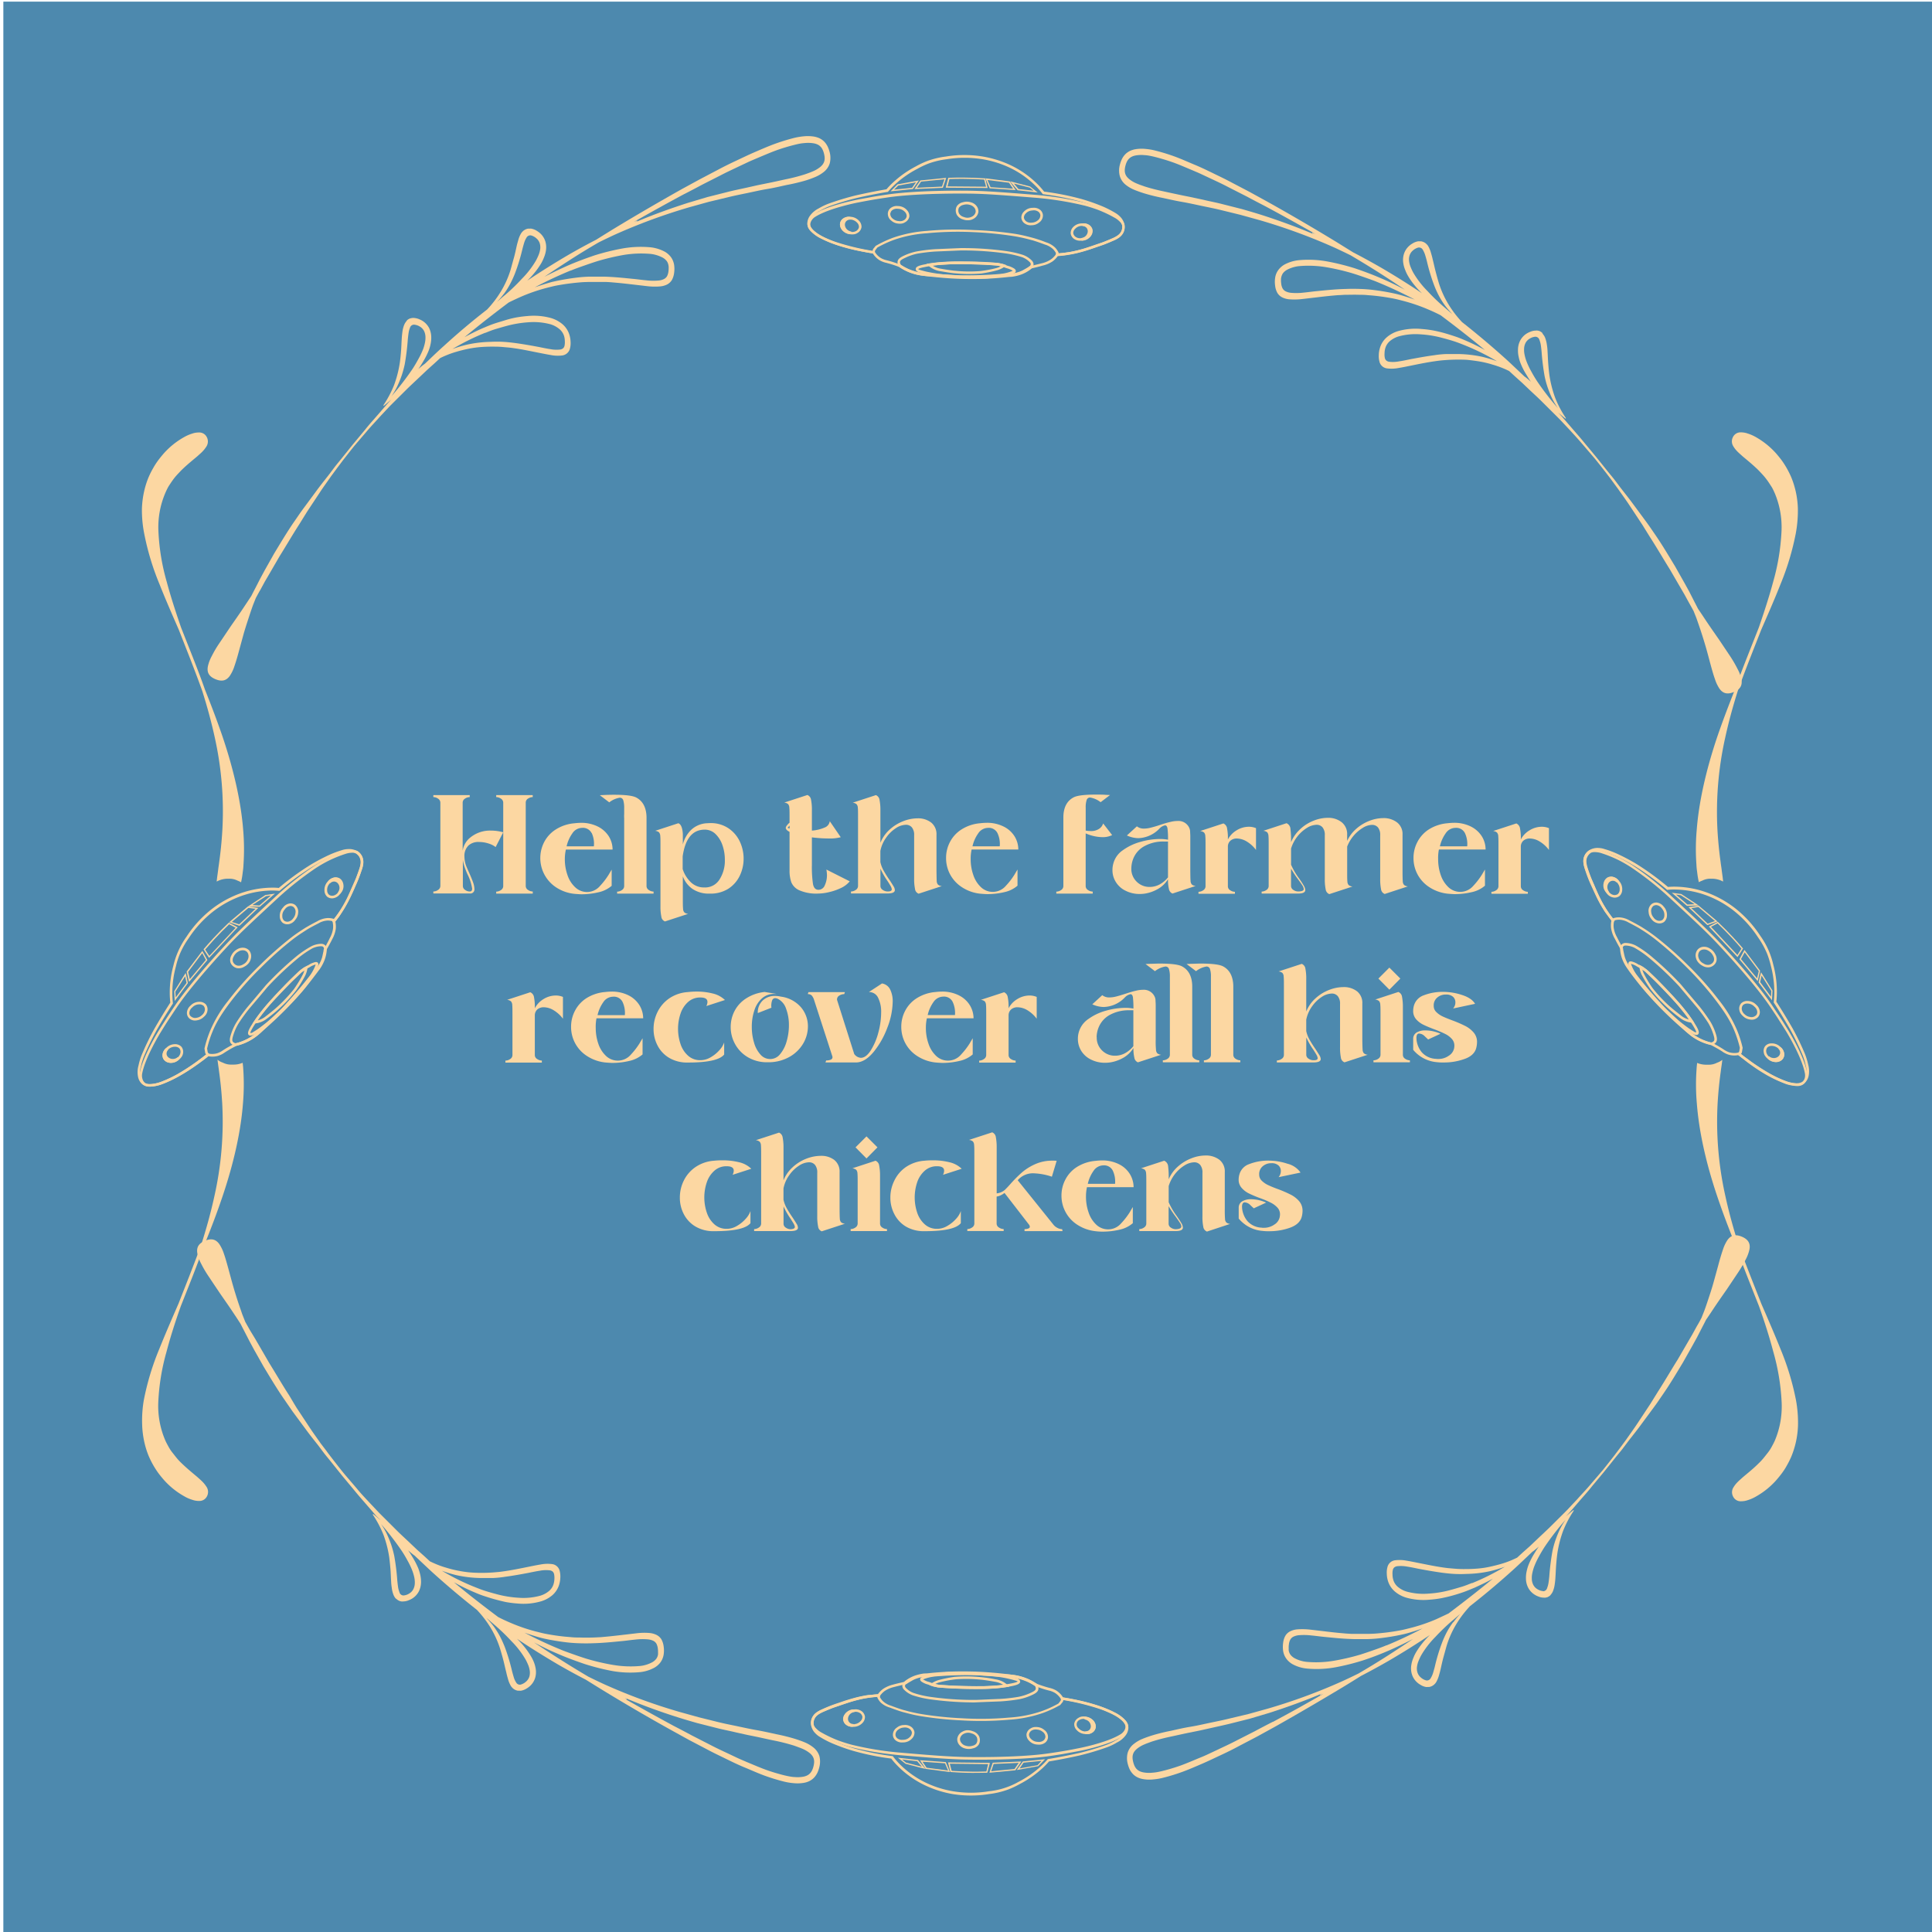 <svg id="Layer_1" data-name="Layer 1" xmlns="http://www.w3.org/2000/svg" width="674.55" height="674.55" viewBox="0 0 674.55 674.55"><defs><style>.cls-1{fill:#4d89ae;}.cls-2{fill:#fcd7a2;}</style></defs><rect class="cls-1" x="1.17" y="0.57" width="674.55" height="674.55"/><path class="cls-2" d="M541.51,556.69a1.65,1.65,0,0,0,.29-.39c.09-.13.17-.26.25-.39l.16-.36a10.3,10.3,0,0,0,.64-2.57c.11-.78.19-1.52.22-2.25.1-1.45.14-2.89.25-4.29s.24-2.78.43-4.13a39.71,39.71,0,0,1,2-7.8,37.13,37.13,0,0,1,3.76-7.1l-.17-.16c-.88.7-1.74,1.42-2.58,2.17l.31-.34,1.13-1.24,1.1-1.27,2.19-2.54c1.46-1.69,3-3.36,4.35-5.1l4.29-5.15,4.19-5.24c.71-.87,1.43-1.72,2.12-2.6l2-2.66c1.36-1.77,2.78-3.5,4.11-5.31l4-5.41,1-1.36,1-1.38,1.9-2.77c2.56-3.68,4.84-7.53,7.16-11.37l3.3-5.85,1.62-2.94,1.54-3q.81-1.54,1.59-3.09l1.27-1.87c.44-.65.86-1.3,1.28-1.93,1.67-2.52,3.29-4.8,4.74-6.89l3.83-5.72a43.46,43.46,0,0,0,2.71-4.61,13.71,13.71,0,0,0,1.33-3.57c.37-2-.37-3.46-2.65-4.42s-3.79-.52-5,1.12a13.23,13.23,0,0,0-1.6,3.35c-.49,1.41-1,3.1-1.51,5s-1.13,4.12-1.8,6.55-1.55,5-2.52,7.9c-.25.71-.49,1.44-.78,2.17l-.88,2.22h0c-.52,1-1,1.91-1.59,2.86l-1.6,2.92-1.69,2.89-3.35,5.77c-2.36,3.77-4.59,7.63-7,11.37l-1.76,2.84-.88,1.42-.92,1.39-3.69,5.58c-1.23,1.86-2.55,3.65-3.82,5.49l-2,2.71c-.65.9-1.35,1.77-2,2.66-1.37,1.76-2.74,3.52-4.14,5.25l-4.35,5.08c-1.44,1.71-3,3.32-4.49,5l-2.29,2.44L547.37,527l-1.18,1.19-4.74,4.71c-1.58,1.56-3.23,3.06-4.84,4.6l-2.42,2.3L531.71,542l-2,1.84c-.62.3-1.26.59-1.89.87a31.44,31.44,0,0,1-3.85,1.36c-1.31.38-2.63.7-4,1a31.28,31.28,0,0,1-4.06.59c-1.38.12-2.76.17-4.15.17a38.1,38.1,0,0,1-4.14-.15l-2.07-.18c-.7-.08-1.39-.17-2.09-.28-2.78-.41-5.53-1-8.25-1.53-1.35-.27-2.72-.56-4.09-.78a12.79,12.79,0,0,0-4-.15,3.16,3.16,0,0,0-2.73,2.51,6.88,6.88,0,0,0-.2,2.12,9.21,9.21,0,0,0,.3,2.22,8,8,0,0,0,2.45,4,11,11,0,0,0,3.94,2.17,22.21,22.21,0,0,0,8.31.74,37.43,37.43,0,0,0,4.07-.52c1.32-.26,2.64-.58,3.94-.94s2.6-.77,3.88-1.22,2.51-1,3.76-1.5c2.18-1,4.32-2,6.4-3.16-5,4.12-10.1,8.09-15.28,12l-.2.15q-2.11,1-4.28,2a60.15,60.15,0,0,1-9.38,3.16c-.79.21-1.59.4-2.39.58s-1.63.31-2.45.45c-1.63.27-3.27.49-4.91.65-.82.08-1.64.16-2.46.21s-1.67.07-2.5.08h-5c-.83,0-1.65-.07-2.47-.12l-2.49-.22c-1.65-.16-3.3-.35-4.93-.55l-4.89-.57a23.64,23.64,0,0,0-4.83-.1,6.81,6.81,0,0,0-2.26.64,4.1,4.1,0,0,0-1.75,1.6,6.58,6.58,0,0,0-.77,2.48,9.89,9.89,0,0,0,0,2.77,6.2,6.2,0,0,0,1.09,2.7A6.94,6.94,0,0,0,451.2,581a13.1,13.1,0,0,0,5,1.56,36.41,36.41,0,0,0,9.94-.41,81.24,81.24,0,0,0,9.58-2.38c3.11-1,6.21-2.2,9.23-3.51,2.84-1.24,5.63-2.6,8.37-4q-4.65,3.15-9.35,6.15t-9.61,5.86c-1.84.92-3.7,1.8-5.57,2.66a199.1,199.1,0,0,1-26.23,9.66l-6.71,1.86-6.76,1.61c-2.24.56-4.52,1-6.78,1.48s-4.5,1-6.78,1.37-4.51.9-6.76,1.4a66.68,66.68,0,0,0-6.69,1.66c-1.09.36-2.18.73-3.25,1.18a12.41,12.41,0,0,0-3,1.77,6.21,6.21,0,0,0-2.11,3.07,7.54,7.54,0,0,0,.07,4,10.15,10.15,0,0,0,.71,1.93,7,7,0,0,0,1.11,1.53,5.8,5.8,0,0,0,1.6,1.13,7.07,7.07,0,0,0,1.81.57,12.54,12.54,0,0,0,3.67.12,20.66,20.66,0,0,0,3.57-.61,66.73,66.73,0,0,0,6.88-2.14c2.25-.84,4.45-1.8,6.65-2.75s4.35-2,6.5-3,4.3-2.06,6.4-3.2l6.32-3.31,6.24-3.43q12.4-7,24.45-14.28,2.76-1.69,5.5-3.41,4.89-2.53,9.69-5.3,7.32-4.26,14.37-9a29.63,29.63,0,0,0-4.82,6,13.7,13.7,0,0,0-1,2.08,10,10,0,0,0-.7,2.51,7,7,0,0,0,.22,3.14,6.32,6.32,0,0,0,1.92,2.92,5.34,5.34,0,0,0,.65.5l.64.39a5.34,5.34,0,0,0,1.7.62,2,2,0,0,0,.55,0H499a3.71,3.71,0,0,0,1.1-.39l.46-.31a2.6,2.6,0,0,0,.35-.32c.11-.11.21-.23.31-.34l.22-.33a10.44,10.44,0,0,0,1-2.44c.22-.76.42-1.49.57-2.2.32-1.44.62-2.82,1-4.17s.72-2.65,1.11-4a33.65,33.65,0,0,1,3.29-7.35,36.77,36.77,0,0,1,4.86-6.39h0q7.74-6.06,15-12.63c1.67-1.5,3.28-3.06,4.91-4.59l1.82-1.73.43-.3c.64-.5,1.25-1,1.85-1.54-.55.78-1.07,1.59-1.57,2.43a25.17,25.17,0,0,0-2,3.9,13.53,13.53,0,0,0-.67,2.25,10,10,0,0,0-.26,2.61,7.1,7.1,0,0,0,.72,3.07,6.3,6.3,0,0,0,2.38,2.58c.23.14.48.28.71.39l.7.28a4.84,4.84,0,0,0,1.77.33,1.63,1.63,0,0,0,.54,0l.57-.12a4,4,0,0,0,1-.58A5,5,0,0,0,541.51,556.69Zm-27.56-4c-1.24.48-2.47,1-3.72,1.36s-2.54.76-3.81,1.09a37.67,37.67,0,0,1-7.74,1.27,21.89,21.89,0,0,1-7.6-.73A8.62,8.62,0,0,1,488,554a5.08,5.08,0,0,1-1.6-2.62,6.55,6.55,0,0,1-.21-1.65,5.33,5.33,0,0,1,.1-1.54,1.69,1.69,0,0,1,.48-.9,2.12,2.12,0,0,1,1-.45,11.61,11.61,0,0,1,3.43.12c1.28.19,2.62.47,4,.76,2.7.51,5.48,1,8.31,1.39,1.41.18,2.85.35,4.27.42a40,40,0,0,0,4.24,0,41,41,0,0,0,8.4-1,46.35,46.35,0,0,0,5-1.51A82.19,82.19,0,0,1,514,552.74Zm-29.86,21.75c-1.49.64-3,1.17-4.57,1.72s-3.06,1.06-4.6,1.55a79.82,79.82,0,0,1-9.39,2.17,36.79,36.79,0,0,1-9.43.34,11.27,11.27,0,0,1-4.2-1.32,4.57,4.57,0,0,1-1.36-1.19,3.51,3.51,0,0,1-.6-1.53v-.95a5.45,5.45,0,0,1,.07-1.07,4.75,4.75,0,0,1,.51-1.72,2.54,2.54,0,0,1,1.08-1,5.58,5.58,0,0,1,1.75-.5,21.45,21.45,0,0,1,4.46.07c1.58.14,3.22.39,4.84.53,3.26.33,6.64.67,10,.74h5a46.59,46.59,0,0,0,5-.41c1.67-.21,3.33-.47,5-.79.83-.16,1.66-.33,2.48-.52s1.62-.42,2.43-.66c1.38-.42,2.77-.86,4.14-1.35q-6.19,3.3-12.61,5.94Zm-39.72,26.73c-2.1,1.08-4.2,2.17-6.28,3.29l-6.33,3.22c-2.1,1.11-4.25,2.08-6.39,3.11l-3.22,1.51c-1.07.51-2.17,1-3.25,1.42-2.18.9-4.36,1.85-6.56,2.66a68.09,68.09,0,0,1-6.67,2c-.55.13-1.11.25-1.66.35a15.65,15.65,0,0,1-1.66.2,10.94,10.94,0,0,1-3.13-.11c-2-.38-3-1.43-3.55-3.56s-.18-3.46,1.34-4.71a10.37,10.37,0,0,1,2.62-1.52c.48-.22,1-.41,1.5-.59s1-.38,1.56-.54c2.12-.67,4.32-1.2,6.55-1.67s4.48-1,6.74-1.43c1.12-.24,2.27-.45,3.39-.7l3.39-.76c2.26-.51,4.55-1,6.8-1.55l6.79-1.71,6.72-2c6.24-2,12.42-4.23,18.48-6.79l-.73.4.11.21,1.18-.54q-8.79,5.08-17.74,9.86Zm63-34.82a28.89,28.89,0,0,0-2.21,3.49,32.35,32.35,0,0,0-1.73,3.85,63.69,63.69,0,0,0-2.47,8.22c-.18.7-.37,1.4-.58,2.08a7.83,7.83,0,0,1-.84,1.92,1.5,1.5,0,0,1-1.59.8,4.51,4.51,0,0,1-1.85-1,3.71,3.71,0,0,1-1.19-1.75,4.53,4.53,0,0,1-.16-2.1,7.71,7.71,0,0,1,.55-2,18.88,18.88,0,0,1,.88-1.88,32,32,0,0,1,5-6.48,73.54,73.54,0,0,1,5.83-5.61c1-.79,1.88-1.62,2.83-2.41a33,33,0,0,0-2.46,3Zm31.42-10.82a4.45,4.45,0,0,1-2-.67,3.77,3.77,0,0,1-1.46-1.53,4.74,4.74,0,0,1-.5-2.06,7.83,7.83,0,0,1,.19-2.1,15.64,15.64,0,0,1,.56-2,27.27,27.27,0,0,1,1.73-3.72c.65-1.2,1.35-2.38,2.09-3.51a97.5,97.5,0,0,1,7.23-9.35,24.89,24.89,0,0,0-1.94,3.25,38.56,38.56,0,0,0-1.58,3.83,32.1,32.1,0,0,0-1.11,4.06,82.33,82.33,0,0,0-1.06,8.56c-.07.71-.14,1.43-.25,2.14a8.51,8.51,0,0,1-.51,2,1.49,1.49,0,0,1-1.38,1.15Z"/><path class="cls-2" d="M627.07,488.91a93,93,0,0,0-5.4-17.87c-2-5-4.28-10.26-6.7-15.82-1.28-3.26-2.57-6.52-3.84-9.78-1.5-3.86-3-7.72-4.36-11.61-1.8-5.7-3.26-11.14-4.37-16.27a118.42,118.42,0,0,1-2.7-32.35c.25-4.27.66-8,1.1-11.11.08-.79.21-1.54.31-2.26s.16-1.22.23-1.8a5.94,5.94,0,0,1-1.83,1,6.26,6.26,0,0,1-3.12.7h-.72a8.16,8.16,0,0,1-3.12-.63c-.08.69-.16,1.4-.2,2.15a74.83,74.83,0,0,0,.1,12.07c.7,9.16,3,20.33,7.33,33,1.72,5.07,3.73,10.39,6,16,1.39,3.88,2.86,7.74,4.36,11.58q2,5.07,4,10.12c2,5.6,3.68,10.91,5,15.93a77.29,77.29,0,0,1,2.91,17.54,30.66,30.66,0,0,1-2.29,13.28c-.36.88-.83,1.69-1.24,2.47a14.14,14.14,0,0,1-1.43,2.13c-.51.65-1,1.28-1.5,1.88a21.75,21.75,0,0,1-1.53,1.63c-2,2-4,3.56-5.54,4.87-.75.68-1.45,1.27-2,1.86a9.5,9.5,0,0,0-1.29,1.68,3.18,3.18,0,0,0-.12,3.22,2.92,2.92,0,0,0,2.8,1.64,7,7,0,0,0,2.31-.39,13.62,13.62,0,0,0,2.9-1.28,27.32,27.32,0,0,0,7.14-5.79c.61-.71,1.24-1.47,1.85-2.29a22.36,22.36,0,0,0,1.74-2.7,31.67,31.67,0,0,0,1.55-3.08,31,31,0,0,0,2.37-11.24A43.87,43.87,0,0,0,627.07,488.91Z"/><path class="cls-2" d="M538.39,116.12a4.35,4.35,0,0,0-1-.58,5.78,5.78,0,0,0-.57-.12,1.63,1.63,0,0,0-.54,0,5.29,5.29,0,0,0-1.77.33l-.7.29c-.23.1-.48.25-.71.38a6.36,6.36,0,0,0-2.38,2.58,7.13,7.13,0,0,0-.72,3.07,9.93,9.93,0,0,0,.26,2.61,12.78,12.78,0,0,0,.68,2.26,25.07,25.07,0,0,0,2,3.89c.49.84,1,1.65,1.56,2.44-.6-.53-1.21-1.05-1.85-1.55l-.43-.3-1.82-1.73c-1.63-1.53-3.24-3.09-4.91-4.59q-7.29-6.55-15-12.62h0a36.77,36.77,0,0,1-4.86-6.39,33.57,33.57,0,0,1-3.29-7.34c-.39-1.33-.76-2.63-1.11-4s-.64-2.73-1-4.16c-.16-.72-.35-1.45-.58-2.2a9.86,9.86,0,0,0-1-2.45l-.22-.33c-.1-.11-.2-.23-.31-.34l-.35-.32a4.53,4.53,0,0,0-.46-.3,3.61,3.61,0,0,0-1.1-.39,5.61,5.61,0,0,0-.58,0,2.5,2.5,0,0,0-.55,0,5.43,5.43,0,0,0-1.7.62l-.64.39a6.43,6.43,0,0,0-.64.5,6.26,6.26,0,0,0-1.93,2.92,7,7,0,0,0-.22,3.15,9.9,9.9,0,0,0,.7,2.5,13.26,13.26,0,0,0,1,2.08,25.69,25.69,0,0,0,2.56,3.56,24.51,24.51,0,0,0,2.26,2.41q-7-4.71-14.37-9-4.8-2.76-9.69-5.3L467,84.73q-12-7.33-24.44-14.28L436.28,67,430,63.71c-2.11-1.14-4.26-2.15-6.41-3.2s-4.3-2.09-6.5-3-4.4-1.91-6.65-2.75a69.28,69.28,0,0,0-6.88-2.14A21.66,21.66,0,0,0,400,52a13.26,13.26,0,0,0-3.67.12,7.55,7.55,0,0,0-1.8.57,6.11,6.11,0,0,0-1.61,1.14,6.56,6.56,0,0,0-1.18,1.65,10.4,10.4,0,0,0-.71,1.93,7.65,7.65,0,0,0-.07,4A6.12,6.12,0,0,0,393,64.49a12.09,12.09,0,0,0,3,1.77c1.07.45,2.16.82,3.26,1.18A66.72,66.72,0,0,0,406,69.11c2.24.49,4.49,1,6.75,1.39s4.52.9,6.78,1.38,4.54.91,6.78,1.47L433.06,75l6.71,1.86A202.39,202.39,0,0,1,466,86.48q2.79,1.29,5.57,2.66Q476.41,92,481.17,95c3.14,2,6.26,4.06,9.35,6.15-2.74-1.44-5.53-2.8-8.36-4-3-1.31-6.13-2.46-9.24-3.51a83.21,83.21,0,0,0-9.58-2.37,36.81,36.81,0,0,0-9.94-.42,13.46,13.46,0,0,0-5,1.56,7,7,0,0,0-2.1,1.89,6.08,6.08,0,0,0-1.09,2.7,9.19,9.19,0,0,0,0,2.77,6.58,6.58,0,0,0,.77,2.48,4.1,4.1,0,0,0,1.75,1.6,6.81,6.81,0,0,0,2.26.64,23.64,23.64,0,0,0,4.83-.1l4.89-.57c1.63-.2,3.28-.38,4.93-.55l2.49-.22c.82,0,1.64-.09,2.47-.12,1.65,0,3.3-.07,5,0,.83,0,1.67,0,2.5.08s1.64.13,2.46.21c1.64.16,3.28.38,4.91.65.82.14,1.64.28,2.45.45s1.6.37,2.4.58a61.82,61.82,0,0,1,9.37,3.16q2.16.91,4.28,2l.21.15c5.17,3.88,10.28,7.85,15.27,12-2.08-1.15-4.22-2.21-6.4-3.16-1.24-.53-2.47-1.07-3.76-1.5s-2.57-.85-3.88-1.22-2.62-.68-3.94-.94a37.43,37.43,0,0,0-4.07-.52,22.2,22.2,0,0,0-8.31.75,10.8,10.8,0,0,0-3.94,2.17,7.91,7.91,0,0,0-2.44,4,8.73,8.73,0,0,0-.31,2.21,6.88,6.88,0,0,0,.2,2.12,3.1,3.1,0,0,0,2.73,2.51,12.79,12.79,0,0,0,4-.15c1.37-.22,2.74-.51,4.1-.78,2.72-.56,5.46-1.12,8.24-1.53.7-.1,1.39-.2,2.09-.28s1.38-.13,2.07-.18c1.38-.1,2.76-.15,4.15-.15s2.76,0,4.14.17,2.71.34,4.06.59a36,36,0,0,1,4,1,35.18,35.18,0,0,1,3.85,1.36q1,.42,1.89.87l2,1.84,2.48,2.23,2.42,2.3c1.61,1.54,3.26,3,4.84,4.6l4.74,4.72,1.18,1.18,1.14,1.21,2.29,2.44c1.51,1.64,3,3.25,4.49,5l4.35,5.08c1.4,1.73,2.77,3.49,4.14,5.25.67.89,1.37,1.76,2,2.66l2,2.72c1.27,1.83,2.6,3.62,3.82,5.48l3.69,5.58.92,1.39.88,1.42,1.76,2.84c2.42,3.74,4.65,7.6,7,11.37l3.35,5.77,1.69,2.89,1.6,2.92c.54.95,1.07,1.9,1.59,2.86h0l.89,2.22c.28.73.52,1.46.77,2.18,1,2.85,1.82,5.48,2.53,7.89s1.26,4.62,1.79,6.55,1,3.62,1.51,5a12.91,12.91,0,0,0,1.6,3.35c1.2,1.64,2.72,2.07,5,1.12s3-2.37,2.64-4.42a13.36,13.36,0,0,0-1.33-3.57A43.46,43.46,0,0,0,604,229l-3.83-5.72c-1.45-2.09-3.07-4.37-4.74-6.89l-1.28-1.93-1.27-1.87-1.59-3.09-1.53-3-1.62-2.94-3.31-5.85c-2.32-3.83-4.6-7.69-7.16-11.37l-1.9-2.77-1-1.38-1-1.36-4-5.41c-1.33-1.8-2.75-3.54-4.11-5.31l-2-2.66c-.69-.88-1.41-1.73-2.12-2.6l-4.19-5.23-4.28-5.16c-1.41-1.74-2.9-3.41-4.36-5.1l-2.19-2.54-1.1-1.27-1.13-1.24L544,144c.84.75,1.7,1.47,2.58,2.17l.17-.16a36.54,36.54,0,0,1-3.76-7.1,39.53,39.53,0,0,1-2-7.8c-.19-1.35-.32-2.73-.43-4.13s-.15-2.84-.24-4.29a18,18,0,0,0-.22-2.25,10.89,10.89,0,0,0-.65-2.57l-.16-.36c-.08-.13-.16-.26-.25-.39a2.82,2.82,0,0,0-.29-.39C538.61,116.51,538.51,116.31,538.39,116.12Zm-15.73,10a48.72,48.72,0,0,0-5-1.51,42.56,42.56,0,0,0-8.41-1H505a34.29,34.29,0,0,0-4.27.42c-2.83.37-5.61.89-8.31,1.39-1.36.29-2.7.57-4,.76a11,11,0,0,1-3.43.12,2,2,0,0,1-1-.45,1.66,1.66,0,0,1-.48-.9,5.29,5.29,0,0,1-.1-1.54,6.61,6.61,0,0,1,.21-1.65,5.12,5.12,0,0,1,1.6-2.62,8.77,8.77,0,0,1,3.09-1.68,22.13,22.13,0,0,1,7.6-.73,37.67,37.67,0,0,1,7.74,1.27c1.27.33,2.54.69,3.81,1.09s2.49.88,3.72,1.37A82,82,0,0,1,522.66,126.12ZM494,104.62c-1.37-.49-2.76-.93-4.14-1.35-.81-.24-1.61-.47-2.43-.66s-1.65-.36-2.47-.52c-1.66-.32-3.32-.58-5-.79a49.31,49.31,0,0,0-5-.41c-1.68-.06-3.37-.07-5,0-3.36.07-6.74.41-10,.74-1.62.14-3.26.39-4.84.54a20.79,20.79,0,0,1-4.46.06,5.33,5.33,0,0,1-1.75-.5,2.54,2.54,0,0,1-1.08-1,4.49,4.49,0,0,1-.5-1.72,7.59,7.59,0,0,1-.08-1.07v-.49a4.34,4.34,0,0,1,.65-2,4.74,4.74,0,0,1,1.36-1.2,11.71,11.71,0,0,1,4.2-1.32,37.24,37.24,0,0,1,9.43.34,77.9,77.9,0,0,1,9.39,2.18c1.54.48,3.07,1,4.6,1.54s3.08,1.08,4.57,1.72q6.36,2.64,12.55,5.91ZM459.38,81.75l-1.18-.54-.11.21.73.4C452.76,79.26,446.58,77,440.34,75c-2.24-.7-4.48-1.36-6.72-2l-6.79-1.72c-2.25-.59-4.54-1-6.8-1.55L416.64,69c-1.12-.25-2.27-.46-3.39-.69q-3.39-.7-6.74-1.44c-2.23-.47-4.43-1-6.55-1.67-.53-.16-1-.35-1.56-.54s-1-.37-1.5-.58a10.58,10.58,0,0,1-2.62-1.53c-1.52-1.25-1.88-2.6-1.33-4.71s1.57-3.18,3.54-3.56a11.31,11.31,0,0,1,3.13-.11,10.59,10.59,0,0,1,1.66.2c.56.09,1.11.22,1.66.35,2.25.56,4.48,1.22,6.67,2s4.38,1.76,6.56,2.66c1.08.47,2.18.91,3.25,1.42l3.22,1.51c2.14,1,4.29,2,6.39,3.11l6.33,3.22c2.08,1.12,4.18,2.22,6.28,3.3q9,4.83,17.74,9.81Zm47.7,27.91c-1-.79-1.88-1.61-2.83-2.41a70.2,70.2,0,0,1-5.83-5.61,31.76,31.76,0,0,1-5-6.48,18.88,18.88,0,0,1-.88-1.88,7.71,7.71,0,0,1-.55-2,4.53,4.53,0,0,1,.16-2.1,3.76,3.76,0,0,1,1.19-1.75,4.55,4.55,0,0,1,1.86-1,1.52,1.52,0,0,1,1.58.8,8.42,8.42,0,0,1,.84,1.92c.21.68.4,1.38.58,2.08a65.31,65.31,0,0,0,2.47,8.22,31.65,31.65,0,0,0,1.73,3.85,28.89,28.89,0,0,0,2.21,3.49,35.56,35.56,0,0,0,2.47,2.87Zm30.4,9a8.64,8.64,0,0,1,.51,2c.11.71.18,1.43.25,2.14a82,82,0,0,0,1.06,8.56,31.65,31.65,0,0,0,1.11,4.06,37.6,37.6,0,0,0,1.58,3.83,26.17,26.17,0,0,0,1.94,3.26,97.63,97.63,0,0,1-7.23-9.36c-.74-1.13-1.44-2.31-2.09-3.51a26.73,26.73,0,0,1-1.73-3.72,13.79,13.79,0,0,1-.56-2,7.79,7.79,0,0,1-.19-2.1,4.77,4.77,0,0,1,.5-2.06,3.73,3.73,0,0,1,1.47-1.53,4.45,4.45,0,0,1,2-.67,1.49,1.49,0,0,1,1.38,1.12Z"/><path class="cls-2" d="M627.72,177.72a30.94,30.94,0,0,0-2.37-11.23,32.85,32.85,0,0,0-1.55-3.08,29.53,29.53,0,0,0-1.74-2.7c-.61-.82-1.24-1.58-1.85-2.3a27.9,27.9,0,0,0-7.14-5.79,14.67,14.67,0,0,0-2.9-1.27,7,7,0,0,0-2.31-.39,2.92,2.92,0,0,0-2.8,1.63,3.19,3.19,0,0,0,.12,3.23,9.15,9.15,0,0,0,1.29,1.68c.55.59,1.25,1.17,2,1.86,1.56,1.31,3.49,2.85,5.54,4.87.5.52,1,1.05,1.53,1.63a22.29,22.29,0,0,1,1.5,1.87c.5.68.94,1.39,1.43,2.14s.87,1.63,1.24,2.47A30.66,30.66,0,0,1,622,185.62a77.12,77.12,0,0,1-2.91,17.53c-1.34,5-3.07,10.34-5,15.93q-2,5.07-4,10.13c-1.5,3.84-3,7.69-4.36,11.58-2.23,5.59-4.24,10.91-6,16-4.3,12.65-6.63,23.82-7.33,33a75,75,0,0,0-.1,12.08,21.28,21.28,0,0,0,.24,2.48c.09.79.19,1.54.32,2.26.09.49.18.95.28,1.41a5.87,5.87,0,0,1,1.14-.52,6.14,6.14,0,0,1,3.12-.7h.36a8.16,8.16,0,0,1,3.86,1c-.07-.77-.16-1.59-.29-2.46-.09-.66-.18-1.34-.27-2.07s-.23-1.47-.31-2.26c-.44-3.14-.85-6.84-1.1-11.11a118.38,118.38,0,0,1,2.7-32.34q1.67-7.71,4.37-16.27c1.39-3.89,2.86-7.76,4.36-11.61,1.27-3.26,2.56-6.52,3.84-9.79,2.42-5.56,4.73-10.8,6.7-15.82A92.74,92.74,0,0,0,627,186.2,43.8,43.8,0,0,0,627.72,177.72Z"/><path class="cls-2" d="M138.61,558.44a3.21,3.21,0,0,0,1,.57,3.5,3.5,0,0,0,.56.13,2.44,2.44,0,0,0,.54,0,5.38,5.38,0,0,0,1.77-.33l.7-.29c.23-.1.48-.25.72-.38a6.48,6.48,0,0,0,2.37-2.58,7.4,7.4,0,0,0,.73-3.07,10.91,10.91,0,0,0-.26-2.61,16.31,16.31,0,0,0-.68-2.26,27,27,0,0,0-2-3.89c-.5-.84-1-1.65-1.56-2.44.6.53,1.21,1.05,1.84,1.54l.43.31,1.82,1.73c1.64,1.53,3.25,3.09,4.92,4.59q7.29,6.56,15,12.62h0a37.33,37.33,0,0,1,4.87,6.39,34,34,0,0,1,3.28,7.34c.39,1.33.77,2.63,1.12,4s.63,2.73,1,4.16c.15.72.35,1.45.57,2.2a9.86,9.86,0,0,0,1,2.45l.22.32c.1.12.21.23.32.34a1.56,1.56,0,0,0,.35.33,3.52,3.52,0,0,0,.45.3,3.58,3.58,0,0,0,1.11.39h.58a2.05,2.05,0,0,0,.55,0,5.52,5.52,0,0,0,1.7-.62l.64-.4c.21-.14.43-.32.64-.49a6.44,6.44,0,0,0,1.93-2.93,7.25,7.25,0,0,0,.21-3.14,10.78,10.78,0,0,0-.69-2.5,14.53,14.53,0,0,0-1.06-2.08,27.81,27.81,0,0,0-2.55-3.56,28.75,28.75,0,0,0-2.26-2.42c4.69,3.15,9.49,6.14,14.36,9q4.77,2.76,9.69,5.3,2.75,1.71,5.5,3.41,12,7.35,24.45,14.27l6.24,3.44,6.32,3.31c2.1,1.13,4.26,2.14,6.4,3.19s4.3,2.1,6.5,3,4.4,1.91,6.65,2.75a68.46,68.46,0,0,0,6.88,2.14,20.61,20.61,0,0,0,3.58.61,13.29,13.29,0,0,0,3.67-.12,7.25,7.25,0,0,0,1.8-.57,6.45,6.45,0,0,0,1.61-1.14,7,7,0,0,0,1.18-1.66,9.78,9.78,0,0,0,.7-1.92,7.86,7.86,0,0,0,.08-4,6.26,6.26,0,0,0-2.12-3.06,12.41,12.41,0,0,0-3-1.77c-1.06-.45-2.16-.82-3.25-1.18a67.41,67.41,0,0,0-6.69-1.67c-2.24-.49-4.49-1-6.76-1.4s-4.52-.89-6.78-1.37-4.54-.91-6.78-1.47L244,599.58l-6.71-1.86A198.53,198.53,0,0,1,211,588.07c-1.87-.86-3.72-1.75-5.57-2.66q-4.84-2.86-9.6-5.87t-9.39-6.1c2.74,1.45,5.52,2.81,8.36,4,3,1.31,6.13,2.45,9.23,3.51a80.18,80.18,0,0,0,9.56,2.44,35.91,35.91,0,0,0,9.93.42,13.23,13.23,0,0,0,5-1.57,6.89,6.89,0,0,0,2.11-1.88,6.31,6.31,0,0,0,1.09-2.71,9.81,9.81,0,0,0,0-2.76,7,7,0,0,0-.77-2.48,4.19,4.19,0,0,0-1.76-1.6,6.88,6.88,0,0,0-2.26-.64,22.19,22.19,0,0,0-4.82.1l-4.9.57c-1.63.19-3.27.38-4.93.54l-2.48.23-2.47.12c-1.65.05-3.31.07-5,0-.83,0-1.66,0-2.49-.08l-2.46-.21c-1.64-.16-3.28-.38-4.92-.65-.81-.14-1.63-.28-2.44-.45s-1.6-.38-2.4-.58a60.37,60.37,0,0,1-9.37-3.16c-1.46-.62-2.89-1.28-4.29-2l-.2-.15c-5.18-3.88-10.29-7.85-15.28-12,2.09,1.15,4.22,2.22,6.41,3.17,1.24.53,2.47,1.07,3.75,1.5s2.58.85,3.88,1.21,2.62.69,4,1a36.8,36.8,0,0,0,4.07.52,22,22,0,0,0,8.3-.75,10.84,10.84,0,0,0,4-2.17,8,8,0,0,0,2.44-4,10.33,10.33,0,0,0,.31-2.22,7.87,7.87,0,0,0-.2-2.11,3.13,3.13,0,0,0-2.73-2.51,12.77,12.77,0,0,0-4,.15c-1.37.22-2.74.51-4.09.78-2.72.55-5.47,1.12-8.25,1.53-.69.1-1.39.2-2.08.28l-2.07.18c-1.38.1-2.77.15-4.15.15s-2.77-.06-4.15-.17a39.54,39.54,0,0,1-4-.6,36,36,0,0,1-4-1A30.77,30.77,0,0,1,152,546c-.64-.27-1.27-.56-1.9-.87l-2-1.84-2.49-2.22-2.42-2.3c-1.61-1.54-3.25-3-4.84-4.6l-4.73-4.72-1.18-1.18-1.15-1.21L129,524.63c-1.52-1.63-3.06-3.24-4.49-5l-4.35-5.08c-1.41-1.73-2.77-3.49-4.14-5.25-.68-.89-1.37-1.76-2-2.66L112,504c-1.27-1.83-2.59-3.62-3.82-5.48l-3.69-5.58-.92-1.39-.87-1.43L101,487.25c-2.43-3.73-4.65-7.59-7-11.36l-3.35-5.78-1.68-2.88-1.7-2.79-1.63-2.9h0c-.3-.76-.59-1.5-.88-2.22s-.52-1.47-.77-2.18c-1-2.85-1.83-5.48-2.53-7.9s-1.26-4.61-1.8-6.55-1-3.61-1.5-5a13.44,13.44,0,0,0-1.61-3.35c-1.2-1.64-2.72-2.08-5-1.12s-3,2.37-2.64,4.42a13.34,13.34,0,0,0,1.32,3.57,39.41,39.41,0,0,0,2.72,4.6q1.69,2.55,3.83,5.72c1.44,2.1,3.07,4.38,4.73,6.9.42.63.85,1.27,1.28,1.93L84,462.23q.78,1.54,1.59,3.09l1.54,3,1.62,3,3.3,5.85c2.32,3.83,4.61,7.69,7.16,11.37l1.91,2.77.95,1.38,1,1.36,4,5.41c1.32,1.8,2.74,3.54,4.11,5.3l2,2.66c.69.89,1.41,1.74,2.11,2.61l4.19,5.23,4.29,5.16c1.4,1.74,2.89,3.4,4.35,5.1l2.2,2.54,1.09,1.27,1.17,1.11.31.34c-.85-.74-1.7-1.46-2.59-2.16l-.17.16a38.29,38.29,0,0,1,3.76,7.1,39.44,39.44,0,0,1,2,7.79c.18,1.36.31,2.73.43,4.13s.14,2.84.24,4.29a18.16,18.16,0,0,0,.22,2.26,9.81,9.81,0,0,0,.64,2.56l.17.37c.07.13.16.26.24.39a2.82,2.82,0,0,0,.29.39Zm15.73-10a43,43,0,0,0,5,1.52,41.64,41.64,0,0,0,8.4,1c1.42,0,2.84,0,4.25,0a34.13,34.13,0,0,0,4.26-.42c2.83-.37,5.62-.88,8.31-1.39,1.36-.28,2.71-.56,4-.75a11,11,0,0,1,3.43-.12,2.07,2.07,0,0,1,1,.45,1.75,1.75,0,0,1,.47.9,6.15,6.15,0,0,1,.11,1.54,7.45,7.45,0,0,1-.22,1.64,5.11,5.11,0,0,1-1.6,2.63,8.63,8.63,0,0,1-3.09,1.68,22.1,22.1,0,0,1-7.59.73,37.56,37.56,0,0,1-7.74-1.27c-1.27-.33-2.55-.7-3.81-1.09s-2.49-.88-3.72-1.37a78.52,78.52,0,0,1-11.48-5.68ZM183,570c1.37.49,2.75.93,4.14,1.35.8.24,1.6.46,2.42.66s1.65.36,2.48.52c1.66.31,3.32.58,5,.79a49.07,49.07,0,0,0,5,.41c1.69.06,3.37.07,5,0,3.36-.08,6.73-.42,10-.74,1.62-.14,3.27-.4,4.85-.54a20.68,20.68,0,0,1,4.45-.06,5.72,5.72,0,0,1,1.75.49,2.63,2.63,0,0,1,1.09,1,4.82,4.82,0,0,1,.5,1.71,7.69,7.69,0,0,1,.07,1.07,4.17,4.17,0,0,1,0,.5,2.31,2.31,0,0,1,0,.46,3.47,3.47,0,0,1-.6,1.52,4.51,4.51,0,0,1-1.35,1.19,11.53,11.53,0,0,1-4.2,1.33,36.75,36.75,0,0,1-9.43-.34,77,77,0,0,1-9.39-2.18c-1.54-.48-3.07-1-4.61-1.55s-3.07-1.07-4.56-1.71c-4.25-1.74-8.47-3.71-12.58-5.89Zm34.57,22.86,1.19.54.1-.21-.73-.41c6.06,2.57,12.24,4.82,18.49,6.8,2.23.7,4.47,1.36,6.72,2l6.78,1.72c2.25.59,4.54,1,6.8,1.55l3.39.75c1.13.26,2.27.46,3.4.7,2.26.46,4.5,1,6.73,1.44a67.52,67.52,0,0,1,6.55,1.66c.53.17,1.05.36,1.56.55s1,.37,1.51.58a11.1,11.1,0,0,1,2.62,1.53c1.52,1.25,1.88,2.6,1.33,4.71s-1.57,3.18-3.55,3.56a11.34,11.34,0,0,1-3.13.11c-.54,0-1.1-.11-1.65-.2s-1.11-.22-1.67-.35a66.3,66.3,0,0,1-6.66-2c-2.21-.81-4.38-1.76-6.56-2.66-1.09-.47-2.18-.92-3.26-1.42l-3.21-1.52c-2.14-1-4.29-2-6.4-3.11l-6.35-3.25q-3.12-1.68-6.27-3.3Q226.37,597.81,217.61,592.81Zm-47.69-27.92c1,.8,1.88,1.62,2.83,2.42a71.68,71.68,0,0,1,5.82,5.61,31.76,31.76,0,0,1,5,6.48c.33.61.62,1.24.89,1.88a8.57,8.57,0,0,1,.54,2,5,5,0,0,1-.15,2.1,3.94,3.94,0,0,1-1.2,1.75,4.58,4.58,0,0,1-1.85,1,1.48,1.48,0,0,1-1.58-.81,6.66,6.66,0,0,1-.84-1.91c-.21-.69-.4-1.38-.58-2.08a69.36,69.36,0,0,0-2.47-8.22,39.1,39.1,0,0,0-1.74-3.85,30.1,30.1,0,0,0-2.2-3.49c-.78-1-1.63-2-2.49-2.88Zm-30.4-9a8.07,8.07,0,0,1-.52-2c-.1-.7-.18-1.42-.25-2.14a79.4,79.4,0,0,0-1.06-8.56,35.68,35.68,0,0,0-1.11-4.05,38.56,38.56,0,0,0-1.58-3.83,26.1,26.1,0,0,0-1.93-3.26,100.48,100.48,0,0,1,7.22,9.36c.75,1.13,1.45,2.31,2.09,3.51a25.62,25.62,0,0,1,1.73,3.72,16.94,16.94,0,0,1,.57,2,8.74,8.74,0,0,1,.19,2.1,4.89,4.89,0,0,1-.51,2.06,3.77,3.77,0,0,1-1.46,1.53,4.25,4.25,0,0,1-2,.67,1.47,1.47,0,0,1-1.4-1.13Z"/><path class="cls-2" d="M50.2,488.91A91.59,91.59,0,0,1,55.61,471c2-5,4.28-10.26,6.7-15.82l3.84-9.78c1.5-3.86,3-7.72,4.36-11.61,1.8-5.7,3.26-11.14,4.37-16.27a118.42,118.42,0,0,0,2.7-32.35c-.25-4.27-.66-8-1.1-11.11-.09-.79-.21-1.54-.31-2.26s-.16-1.22-.23-1.8a5.72,5.72,0,0,0,1.83,1,6.24,6.24,0,0,0,3.12.7h.72a8.15,8.15,0,0,0,3.11-.63c.09.69.17,1.4.21,2.15a78.44,78.44,0,0,1-.1,12.07c-.7,9.16-3,20.33-7.33,33-1.72,5.07-3.73,10.39-6,16-1.39,3.88-2.85,7.74-4.35,11.58q-2,5.07-4,10.12c-2,5.6-3.68,10.91-5,15.93a76.74,76.74,0,0,0-2.88,17.48,30.48,30.48,0,0,0,2.34,13.27c.36.88.83,1.69,1.24,2.47a14.14,14.14,0,0,0,1.43,2.13c.51.65,1,1.28,1.49,1.88a19.87,19.87,0,0,0,1.53,1.63c2.06,2,4,3.56,5.55,4.87.75.68,1.45,1.27,2,1.86a11.09,11.09,0,0,1,1.3,1.68,3.22,3.22,0,0,1,.12,3.22,2.93,2.93,0,0,1-2.8,1.64,7,7,0,0,1-2.31-.39,13.19,13.19,0,0,1-2.9-1.28,27.15,27.15,0,0,1-7.14-5.79c-.61-.71-1.24-1.47-1.85-2.29A31.37,31.37,0,0,1,52,508.56a28.5,28.5,0,0,1-1.21-3.47,32.37,32.37,0,0,1-1.16-7.77A42.36,42.36,0,0,1,50.2,488.91Z"/><path class="cls-2" d="M141.84,112.24a1.74,1.74,0,0,0-.29.38c-.09.13-.17.26-.25.4l-.16.36a10,10,0,0,0-.65,2.57c-.1.77-.18,1.52-.22,2.25-.1,1.45-.13,2.89-.24,4.29s-.24,2.77-.43,4.13a39.53,39.53,0,0,1-2,7.8,37.66,37.66,0,0,1-3.76,7.1l.17.16c.88-.7,1.74-1.43,2.58-2.17l-.31.34-1.13,1.24-1.1,1.27-2.19,2.53c-1.46,1.7-3,3.36-4.36,5.11l-4.28,5.15-4.2,5.23c-.7.87-1.42,1.73-2.11,2.61l-2,2.66c-1.37,1.77-2.78,3.5-4.11,5.3l-4,5.42-1,1.35-1,1.39-1.9,2.76c-2.56,3.68-4.84,7.54-7.17,11.37l-3.3,5.86L90.86,202l-1.53,3q-.81,1.53-1.59,3.09L86.47,210l-1.28,1.93c-1.67,2.53-3.29,4.8-4.74,6.9l-3.84,5.71a39.33,39.33,0,0,0-2.71,4.6,13.36,13.36,0,0,0-1.33,3.57c-.37,2.06.37,3.47,2.64,4.42s3.8.52,5-1.12a13.21,13.21,0,0,0,1.61-3.34c.49-1.41,1-3.1,1.51-5l1.79-6.55c.71-2.42,1.56-5,2.53-7.9.25-.71.49-1.44.77-2.17l.89-2.23h0c.52-.95,1-1.9,1.58-2.85L92.5,203l1.69-2.88,3.35-5.78c2.36-3.77,4.59-7.63,7-11.36l1.76-2.84.88-1.42.92-1.4,3.69-5.57c1.22-1.86,2.55-3.66,3.82-5.49l2-2.71c.66-.9,1.36-1.78,2-2.67,1.37-1.75,2.74-3.51,4.14-5.25l4.35-5.08c1.44-1.71,3-3.32,4.49-5l2.28-2.44,1.15-1.22,1.18-1.18,4.74-4.72c1.58-1.56,3.23-3.06,4.84-4.6l2.42-2.29,2.48-2.23,2-1.84q.93-.47,1.89-.87a32.56,32.56,0,0,1,3.85-1.36c1.31-.39,2.63-.71,4-1a39.32,39.32,0,0,1,4.06-.6c1.38-.11,2.76-.17,4.14-.17s2.77,0,4.15.15l2.07.18c.7.08,1.39.18,2.09.28,2.77.41,5.52,1,8.24,1.54,1.36.26,2.73.55,4.1.77a12.48,12.48,0,0,0,4,.16,3.2,3.2,0,0,0,2.75-2.52,7.14,7.14,0,0,0,.2-2.11,9.82,9.82,0,0,0-.31-2.22,8,8,0,0,0-2.44-4,11.28,11.28,0,0,0-3.94-2.17,22.43,22.43,0,0,0-8.31-.75,39.36,39.36,0,0,0-4.07.52,36.67,36.67,0,0,0-3.94,1c-1.3.41-2.6.77-3.88,1.21s-2.52,1-3.76,1.5q-3.27,1.44-6.41,3.17c5-4.13,10.1-8.1,15.28-12l.21-.15c1.41-.7,2.84-1.36,4.28-2a62.54,62.54,0,0,1,9.33-3.18c.8-.2,1.6-.4,2.4-.58s1.63-.31,2.45-.45c1.63-.27,3.27-.48,4.91-.65.82-.08,1.64-.16,2.46-.21s1.66-.06,2.5-.08c1.66,0,3.31,0,5,0,.83,0,1.65.06,2.47.12l2.49.22c1.65.16,3.29.35,4.93.54l4.89.57a22.28,22.28,0,0,0,4.83.1,6.87,6.87,0,0,0,2.26-.63,4.31,4.31,0,0,0,1.75-1.61,7,7,0,0,0,.77-2.48,9.81,9.81,0,0,0,0-2.76,6.36,6.36,0,0,0-1.09-2.71,7.13,7.13,0,0,0-2.1-1.88,13.78,13.78,0,0,0-5-1.57,36.79,36.79,0,0,0-9.94.42,82.7,82.7,0,0,0-9.58,2.37c-3.11,1.06-6.21,2.2-9.24,3.51q-4.26,1.89-8.36,4,4.62-3.12,9.35-6.15t9.61-5.86c1.84-.92,3.7-1.81,5.56-2.67a201.94,201.94,0,0,1,26.23-9.65l6.71-1.86,6.77-1.62c2.24-.56,4.52-1,6.78-1.47s4.5-1,6.78-1.37,4.51-.91,6.75-1.4A67.41,67.41,0,0,0,281.34,63c1.1-.34,2.18-.73,3.25-1.18a12.43,12.43,0,0,0,3-1.76A6.18,6.18,0,0,0,289.71,57a7.84,7.84,0,0,0-.07-4,10.31,10.31,0,0,0-.71-1.92,7,7,0,0,0-1.18-1.66,6.45,6.45,0,0,0-1.61-1.14,8.19,8.19,0,0,0-1.8-.57,14.11,14.11,0,0,0-3.67-.12,22.57,22.57,0,0,0-3.57.61,71.15,71.15,0,0,0-6.88,2.14c-2.25.84-4.46,1.81-6.65,2.75s-4.36,2-6.5,3-4.3,2.06-6.41,3.19l-6.32,3.32L238.1,66c-8.26,4.65-16.41,9.38-24.44,14.27-1.84,1.14-3.67,2.27-5.5,3.42q-4.92,2.53-9.69,5.29-7.32,4.29-14.37,9a28.75,28.75,0,0,0,2.26-2.42A28.06,28.06,0,0,0,188.92,92a14.83,14.83,0,0,0,1-2.09,10.33,10.33,0,0,0,.7-2.5,7.25,7.25,0,0,0-.22-3.14,6.44,6.44,0,0,0-1.93-2.93c-.21-.17-.42-.34-.64-.49l-.64-.4a5.52,5.52,0,0,0-1.7-.62,2.53,2.53,0,0,0-.55,0h-.58a3.52,3.52,0,0,0-1.1.39c-.16.09-.31.2-.46.3a2.73,2.73,0,0,0-.35.33c-.11.11-.21.22-.31.34l-.22.32a9.5,9.5,0,0,0-1,2.45c-.23.76-.42,1.48-.58,2.2-.31,1.43-.61,2.82-1,4.17s-.72,2.65-1.11,4a33.83,33.83,0,0,1-3.29,7.34,37.79,37.79,0,0,1-4.86,6.39h0q-7.74,6-15,12.63c-1.67,1.49-3.28,3-4.91,4.58L148.35,127l-.43.31c-.64.49-1.25,1-1.85,1.54q.83-1.18,1.56-2.43a26.55,26.55,0,0,0,2-3.9,13.68,13.68,0,0,0,.68-2.26,10.38,10.38,0,0,0,.26-2.61,7.43,7.43,0,0,0-.72-3.07,6.64,6.64,0,0,0-2.38-2.58c-.24-.14-.48-.27-.72-.38l-.69-.29a6,6,0,0,0-1.77-.33,3.31,3.31,0,0,0-.55.05l-.56.13a3.44,3.44,0,0,0-1,.58A3.91,3.91,0,0,0,141.84,112.24Zm27.56,4c1.23-.49,2.46-1,3.72-1.37s2.54-.75,3.81-1.09a39,39,0,0,1,7.74-1.27,22.68,22.68,0,0,1,7.6.73,8.91,8.91,0,0,1,3.08,1.68A5.19,5.19,0,0,1,197,117.5a7.11,7.11,0,0,1,.21,1.65,6,6,0,0,1-.1,1.53,1.72,1.72,0,0,1-.48.9,2,2,0,0,1-1,.45,11,11,0,0,1-3.43-.12c-1.28-.19-2.62-.47-4-.75-2.7-.51-5.48-1-8.31-1.39-1.41-.18-2.86-.35-4.27-.42a37.48,37.48,0,0,0-4.24,0,41.74,41.74,0,0,0-8.41,1,45,45,0,0,0-5,1.51A80.94,80.94,0,0,1,169.4,116.19Zm29.86-21.75c1.49-.63,3-1.16,4.57-1.71s3.06-1.06,4.6-1.55A81.42,81.42,0,0,1,217.82,89a37.67,37.67,0,0,1,9.43-.34,12,12,0,0,1,4.2,1.33,4.69,4.69,0,0,1,1.36,1.19,3.51,3.51,0,0,1,.59,1.52,3.78,3.78,0,0,1,.06.47,4,4,0,0,1,0,.49,7.59,7.59,0,0,1-.07,1.07,4.82,4.82,0,0,1-.5,1.71,2.63,2.63,0,0,1-1.09,1,5.09,5.09,0,0,1-1.74.49,20.78,20.78,0,0,1-4.46-.06c-1.58-.14-3.22-.39-4.84-.53-3.26-.33-6.64-.67-10-.75h-5a49.07,49.07,0,0,0-5,.41c-1.67.22-3.33.48-5,.8-.82.15-1.65.33-2.47.51s-1.62.43-2.43.66c-1.38.42-2.77.87-4.14,1.35Q192.84,97.08,199.26,94.44ZM239,67.72q3.15-1.62,6.28-3.3l6.33-3.21c2.1-1.11,4.25-2.08,6.39-3.11l3.22-1.52c1.07-.5,2.17-.94,3.25-1.41,2.18-.91,4.36-1.86,6.56-2.67a66.48,66.48,0,0,1,6.67-2c.55-.14,1.11-.26,1.66-.36s1.11-.15,1.66-.2a11.74,11.74,0,0,1,3.13.11c2,.38,3,1.44,3.54,3.56s.19,3.46-1.33,4.71a10.76,10.76,0,0,1-2.62,1.53c-.49.21-1,.41-1.5.59s-1,.37-1.56.54a64.74,64.74,0,0,1-6.55,1.66c-2.23.49-4.48,1-6.74,1.44-1.13.24-2.27.44-3.39.7l-3.39.76c-2.26.51-4.56.95-6.8,1.54L247,68.8l-6.72,2c-6.24,2-12.43,4.23-18.48,6.8l.73-.4-.11-.21-1.18.53q8.79-5,17.74-9.81Zm-63,34.81A28.13,28.13,0,0,0,178.19,99a33.26,33.26,0,0,0,1.73-3.85A66.86,66.86,0,0,0,182.39,87c.18-.7.37-1.4.58-2.09a7.56,7.56,0,0,1,.84-1.91,1.51,1.51,0,0,1,1.58-.81,4.4,4.4,0,0,1,1.85,1,3.78,3.78,0,0,1,1.2,1.74,4.82,4.82,0,0,1,.16,2.1,8.59,8.59,0,0,1-.55,2c-.26.64-.56,1.26-.88,1.87a31.49,31.49,0,0,1-5,6.48,67,67,0,0,1-5.82,5.61c-1,.8-1.88,1.62-2.83,2.42a33.43,33.43,0,0,0,2.45-2.87Zm-31.42,10.83a4.32,4.32,0,0,1,2,.66,3.86,3.86,0,0,1,1.47,1.53,5.08,5.08,0,0,1,.5,2.06,8.69,8.69,0,0,1-.19,2.1,15.19,15.19,0,0,1-.56,2,26.53,26.53,0,0,1-1.77,3.73c-.65,1.21-1.35,2.38-2.09,3.51a101,101,0,0,1-7.23,9.36,25.45,25.45,0,0,0,1.92-3.27,40,40,0,0,0,1.58-3.83,35.28,35.28,0,0,0,1.11-4.06,84.78,84.78,0,0,0,1.06-8.56c.07-.72.14-1.43.25-2.14a7.74,7.74,0,0,1,.51-2,1.47,1.47,0,0,1,1.43-1.1Z"/><path class="cls-2" d="M49.55,177.72A32.37,32.37,0,0,1,50.71,170a28.5,28.5,0,0,1,1.21-3.47,30.59,30.59,0,0,1,1.55-3.08,25.81,25.81,0,0,1,1.74-2.7c.61-.82,1.24-1.58,1.85-2.3a27.36,27.36,0,0,1,7.14-5.79,14.41,14.41,0,0,1,2.9-1.27,7,7,0,0,1,2.31-.39,2.93,2.93,0,0,1,2.8,1.63,3.24,3.24,0,0,1-.12,3.23,10.18,10.18,0,0,1-1.3,1.68c-.54.59-1.24,1.17-2,1.86-1.56,1.31-3.49,2.85-5.55,4.87-.49.52-1,1.05-1.53,1.63a20.37,20.37,0,0,0-1.49,1.87c-.49.68-.94,1.39-1.43,2.14a25.39,25.39,0,0,0-1.18,2.47,30.36,30.36,0,0,0-2.29,13.28,76,76,0,0,0,2.91,17.53c1.34,5,3.07,10.34,5,15.93q2,5.07,4,10.13c1.5,3.84,3,7.69,4.35,11.58,2.24,5.59,4.25,10.91,6,16,4.3,12.65,6.63,23.82,7.33,33a78.58,78.58,0,0,1,.1,12.08,21.28,21.28,0,0,1-.24,2.48c-.09.79-.19,1.54-.32,2.26-.09.49-.18.95-.28,1.41A5.87,5.87,0,0,0,83,307.5a6.16,6.16,0,0,0-3.12-.7h-.36a8.14,8.14,0,0,0-3.87,1c.08-.77.17-1.59.3-2.46.09-.66.18-1.34.27-2.07s.22-1.47.31-2.26c.44-3.14.85-6.84,1.1-11.11A118.38,118.38,0,0,0,75,257.56q-1.67-7.71-4.37-16.27c-1.39-3.89-2.86-7.76-4.36-11.61l-3.84-9.79c-2.42-5.56-4.73-10.8-6.7-15.82a92,92,0,0,1-5.4-17.87A42.25,42.25,0,0,1,49.55,177.72Z"/><path class="cls-2" d="M111.61,338c-.28.38-.56.73-.84,1.09l-.08.1a45.84,45.84,0,0,0-3.06,4.16,26.32,26.32,0,0,1-2.49,3.17,93,93,0,0,1-7.41,7.58c-1.5,1.44-3.36,3.23-5.85,5.65a18.92,18.92,0,0,1-9.3,5.4,26.77,26.77,0,0,0-2.9,1.57c-.49.29-.88.54-1.23.76a8.17,8.17,0,0,1-2.32,1.17,7.29,7.29,0,0,1-3.38.13c-1,.84-2.12,1.66-3.21,2.45A87.13,87.13,0,0,1,62,376c-.83.47-1.5.82-2.24,1.18-.38.18-1.68.8-2.7,1.17-1.61.58-5.38,1.94-7.52.09h0a4.64,4.64,0,0,1-1.36-2.59,8.23,8.23,0,0,1,.18-3.82,20.87,20.87,0,0,1,1.12-3.71,91.14,91.14,0,0,1,4.27-8.85h0c1.79-3.15,3.71-6.31,5.71-9.41-.11-1.05-.18-2.13-.19-3.19a35.81,35.81,0,0,1,1.28-9.77A28.54,28.54,0,0,1,61.85,333a29.46,29.46,0,0,1,3.3-6,39.79,39.79,0,0,1,8.67-9.5,36.41,36.41,0,0,1,8.57-5,33.89,33.89,0,0,1,12.45-2.58,20.9,20.9,0,0,1,2.5.1,92.64,92.64,0,0,1,10.84-7.93,67.15,67.15,0,0,1,6.86-3.65,36.3,36.3,0,0,1,4.44-1.64,7.31,7.31,0,0,1,2.13-.35,5.52,5.52,0,0,1,3.17.77,4.63,4.63,0,0,1,1.51,1.54,5.2,5.2,0,0,1,.48,3.31,9.32,9.32,0,0,1-.58,1.95c-.37,1.05-.76,2.12-1.17,3.17l-2.41,5.47a44.61,44.61,0,0,1-2.18,4.24,42.68,42.68,0,0,1-3.34,4.86,8.74,8.74,0,0,1,.14,2.6,10.76,10.76,0,0,1-1.24,3.57s-.46,1-2.06,3.8a6.81,6.81,0,0,1-.2,1c-.18.83-.31,1.42-.4,1.75A10.26,10.26,0,0,1,111.61,338Zm-3.68,3.33c.46-.63,1.1-1.48,2.06-2.69l.08-.11a11.08,11.08,0,0,0,2.38-4.21c.16-.59.44-2,.56-2.55l-.09-.07.2-.35c1.59-2.81,2-3.76,2-3.77a9.63,9.63,0,0,0,1.15-3.29,7.27,7.27,0,0,0-.16-2.5l-.06-.22.14-.17a40.75,40.75,0,0,0,3.42-4.92,39.5,39.5,0,0,0,2.14-4.14l2.41-5.47c.4-1,.79-2.09,1.16-3.13a9,9,0,0,0,.53-1.77,4.19,4.19,0,0,0-.37-2.74,3.74,3.74,0,0,0-1.21-1.23,4.56,4.56,0,0,0-2.67-.63,6.31,6.31,0,0,0-1.88.34,32.24,32.24,0,0,0-4.31,1.6,66.58,66.58,0,0,0-6.78,3.6,91.68,91.68,0,0,0-10.88,8l-.14.12h-.19c-.86-.07-1.74-.11-2.61-.11a33.11,33.11,0,0,0-12.11,2.51,35.53,35.53,0,0,0-8.36,4.88,38.9,38.9,0,0,0-8.48,9.3,28.41,28.41,0,0,0-3.21,5.81,28,28,0,0,0-1.23,4,35,35,0,0,0-1.25,9.54,32.23,32.23,0,0,0,.2,3.26v.16l-.09.14c-2,3.12-4,6.31-5.77,9.49a92.74,92.74,0,0,0-4.22,8.76,19.34,19.34,0,0,0-1.07,3.55A7.2,7.2,0,0,0,49,375.7a3.83,3.83,0,0,0,1.08,2.12h0c1.74,1.51,5.29.23,6.63-.26a27.78,27.78,0,0,0,2.61-1.13c.72-.35,1.38-.69,2.19-1.15,3.7-2.1,7.06-4.51,7.43-4.78,1.12-.82,2.24-1.67,3.33-2.55l.16-.13h.21a6.5,6.5,0,0,0,3.16-.07,8,8,0,0,0,2.09-1.07c.35-.22.75-.48,1.25-.78,1-.58,2-1.13,3-1.62h.09a18,18,0,0,0,8.93-5.18c2.49-2.42,4.36-4.22,5.86-5.66a91.55,91.55,0,0,0,7.35-7.52,24.77,24.77,0,0,0,2.41-3.08c.29-.4.58-.83,1.11-1.55Z"/><path class="cls-2" d="M118.38,320c-.47.64-.95,1.28-1.45,1.9l-.32.4-.67-.71a5.65,5.65,0,0,0-1.58-.19,6.91,6.91,0,0,0-3.19,1c-2.78,1.4-4,2.17-4,2.18l-.51.33c-1.55,1-2.78,1.78-4.63,3.21a123.11,123.11,0,0,0-10.86,9.67,110.33,110.33,0,0,0-10.84,12.23c-3.76,5-5.16,7.8-6.1,10.09a37.09,37.09,0,0,0-1.92,6l.21,1.23a1.62,1.62,0,0,0,.42.55l.39.35-.63.51c-.49.39-1.15.93-1.93,1.51-.29.2-.58.42-.88.64a61.17,61.17,0,0,1-7.38,4.88,50.09,50.09,0,0,1-5.6,2.63,11,11,0,0,1-2.74.79c-1.52.23-3.06.47-4.21-.52a3.76,3.76,0,0,1-1.11-1.9,4.56,4.56,0,0,1-.06-2.14c1.09-5.83,6.37-14.37,6.59-14.73.93-1.51,2-3.16,2.94-4.65,0,0,1.44-2.22,2.78-4.18,6.52-9.55,18.76-22.37,18.88-22.5,4.06-4.24,8.32-8.2,16.82-16.08a113.31,113.31,0,0,1,13-10.2c1.22-.79,2.64-1.62,4.24-2.46a43.37,43.37,0,0,1,6.23-2.56,8.91,8.91,0,0,1,2.57-.47,4.47,4.47,0,0,1,1.88.29h.06a4.59,4.59,0,0,1,1.83,2.31c.53,1.41.11,3-.4,4.58a48,48,0,0,1-2.12,5.45,59.4,59.4,0,0,1-3,6.18c-1.09,1.88-1.71,2.85-1.91,3.14S118.67,319.64,118.38,320Zm-1.83.93c.68-.86,1.33-1.74,1.94-2.63.2-.29.92-1.38,1.87-3.08s1.6-3.15,2.91-6.11a48.2,48.2,0,0,0,2.09-5.35c.55-1.75.8-3,.41-4a3.72,3.72,0,0,0-1.43-1.82h0a3.4,3.4,0,0,0-1.48-.21,7.72,7.72,0,0,0-2.29.42,43.45,43.45,0,0,0-6.12,2.51,46.32,46.32,0,0,0-4.16,2.41A112.72,112.72,0,0,0,97.4,313.2c-8.49,7.87-12.79,11.82-16.79,16-.12.13-12.31,12.9-18.79,22.38l-2.76,4.16c-1,1.49-2,3.14-2.93,4.64-.06.09-5.42,8.76-6.48,14.42a3.79,3.79,0,0,0,.05,1.74,2.79,2.79,0,0,0,.83,1.46h0c.83.72,2.11.52,3.46.32a10.94,10.94,0,0,0,2.55-.74A51.26,51.26,0,0,0,62.06,375a62.39,62.39,0,0,0,7.28-4.82l.88-.65c.69-.51,1.27-1,1.75-1.36a2.26,2.26,0,0,1-.31-.49h0l-.26-1.54v-.09a39.08,39.08,0,0,1,2-6.24,44.46,44.46,0,0,1,6.21-10.33A112,112,0,0,1,90.53,337.2a124.18,124.18,0,0,1,11-9.75c1.88-1.45,3.12-2.25,4.69-3.26l.52-.33c.05,0,1.27-.8,4.09-2.23a8,8,0,0,1,3.57-1.1,6.47,6.47,0,0,1,2,.26h.12Z"/><path class="cls-2" d="M65.61,343.25,61,349.5l-.17-3.41,4-6.41Zm-4.26,5,3.78-5.08-.5-2.3-3.39,5.36Z"/><path class="cls-2" d="M72.41,335.2,66,342.84l-.84-3.62L70.64,332Zm-6.15,6.67,5.61-6.72-1.26-2.37-4.92,6.55Z"/><path class="cls-2" d="M83,323.76,73,334.45l-1.94-3,.11-.13c1.07-1.25,2.18-2.5,3.3-3.71,1.7-1.84,3.49-3.65,5.31-5.38l.11-.11Zm-9.91,10,9.18-9.83L80,322.72c-1.77,1.69-3.51,3.45-5.18,5.24-1.07,1.17-2.14,2.37-3.17,3.57Z"/><path class="cls-2" d="M90.19,317l-6.58,6.25L80,322l6.55-5.52Zm-6.69,5.74,5.71-5.43L86.72,317l-5.79,4.89Z"/><path class="cls-2" d="M96,312l-5.29,4.6-4.14-.11,6.09-4Zm-5.43,4.15,4-3.49-1.69.24L88.09,316Z"/><path class="cls-2" d="M110.91,339.34c-2,2.67-4,5.27-6.18,7.75a127.53,127.53,0,0,1-9.18,9.42c-2,1.84-4,3.63-6.11,5.33A18.53,18.53,0,0,1,86,363.92a18.85,18.85,0,0,1-3.48,1.2h-.15a2.45,2.45,0,0,1-1.77-.86h0c-.56-.75-.39-1.77.06-3.15a18.71,18.71,0,0,1,1.91-4.2,58.45,58.45,0,0,1,3.78-5.24c3.47-4.1,5-5.93,5.74-6.81s.7-.84.94-1.09a110.42,110.42,0,0,1,10.75-10.1,36.61,36.61,0,0,1,4.83-3.23,8,8,0,0,1,3.4-.9,2,2,0,0,1,1.54.51,2.37,2.37,0,0,1,.52,1.3,5.23,5.23,0,0,1,0,.56,12.77,12.77,0,0,1-.83,3.5,15.54,15.54,0,0,1-1.7,3.1A10.06,10.06,0,0,0,110.91,339.34ZM82.39,364.23a17.68,17.68,0,0,0,3.23-1.13,17.08,17.08,0,0,0,3.26-2c2.05-1.68,4.09-3.47,6.06-5.29a121.82,121.82,0,0,0,9.11-9.35c2.36-2.71,4.63-5.58,6.73-8.53a15.37,15.37,0,0,0,1.61-2.92,12.29,12.29,0,0,0,.76-3.22,2.41,2.41,0,0,0,0-.38,1.37,1.37,0,0,0-.29-.8c-.15-.16-.41-.23-.88-.23a7.11,7.11,0,0,0-3,.78,34.44,34.44,0,0,0-4.66,3.17,110.81,110.81,0,0,0-10.66,10c-.22.24-.24.25-.91,1.06S90.48,348.1,87,352.2a58.5,58.5,0,0,0-3.72,5.15,18.43,18.43,0,0,0-1.8,4c-.49,1.5-.43,2-.2,2.34h0a1.5,1.5,0,0,0,1.1.54Z"/><path class="cls-2" d="M109,341.2h0c-2.52,3.27-5.2,6.44-8,9.43-5.14,5.53-8.24,7.9-10.37,9.34-.71.48-1.44.95-2.17,1.39h-.07c-.47.19-1.15.38-1.55,0-.72-.73.21-2.39,2.42-5.63.48-.7,1.28-1.82,2.73-3.59,1.06-1.29,1.94-2.28,3.41-3.89,0-.05,4.16-4.57,8.27-8.48A15.32,15.32,0,0,1,105.8,338a6.15,6.15,0,0,1,1-.57,13.22,13.22,0,0,0,1.27-.71,6.38,6.38,0,0,1,1.27-.59c.55-.19,1.23-.43,1.63,0a1,1,0,0,1,.11,1,16.74,16.74,0,0,1-2.14,4ZM88,360.58c.71-.43,1.41-.88,2.1-1.34A59.12,59.12,0,0,0,100.27,350c2.75-3,5.41-6.11,7.91-9.36a15.19,15.19,0,0,0,2-3.75v-.11a2.36,2.36,0,0,0-.62.19,6,6,0,0,0-1.09.5,11.74,11.74,0,0,1-1.34.75,6.29,6.29,0,0,0-.91.52,14.57,14.57,0,0,0-2,1.66c-4.09,3.89-8.19,8.39-8.23,8.43-1.46,1.6-2.33,2.59-3.38,3.86-1.43,1.74-2.21,2.85-2.68,3.53-.64.94-2.56,3.74-2.51,4.46a1.74,1.74,0,0,0,.59-.13Z"/><path class="cls-2" d="M103.43,345.73l-.09.12a50,50,0,0,1-6,6.43,46.24,46.24,0,0,1-4,3.26,8.08,8.08,0,0,1-3.23,1.62,6.93,6.93,0,0,1-1,.16l-.93.08.52-.78c.61-.91,1.26-1.82,1.93-2.71a79.82,79.82,0,0,1,5.71-6.63c1.63-1.75,3.32-3.5,5-5.21l3.45-3.26,1.38-1,1.25-.7-.09.86c0,.3-.08.6-.14.9a8.56,8.56,0,0,1-.83,2.14A45.82,45.82,0,0,1,103.43,345.73ZM90,356.26a7.45,7.45,0,0,0,2.8-1.43c2.81-2.15,3.9-3.18,3.91-3.19a52.31,52.31,0,0,0,5.94-6.33,44.53,44.53,0,0,0,2.9-4.72,7.12,7.12,0,0,0,.7-1.74l-.94.67-3.36,3.19c-1.69,1.7-3.37,3.44-5,5.18a74.86,74.86,0,0,0-5.65,6.56C90.84,355.05,90.4,355.65,90,356.26Z"/><path class="cls-2" d="M63.33,369.11a5.38,5.38,0,0,1-.77.81A4.19,4.19,0,0,1,60.24,371a3,3,0,0,1-2.9-.92h0a2.55,2.55,0,0,1-.59-1.71A3.45,3.45,0,0,1,58,365.92a4.23,4.23,0,0,1,3.1-1.35,3,3,0,0,1,2.23.88,2.82,2.82,0,0,1,.55,2.44A3.07,3.07,0,0,1,63.33,369.11Zm-5.3.44a2.21,2.21,0,0,0,2.11.6,3.28,3.28,0,0,0,1.83-.9,2.73,2.73,0,0,0,1-1.54,2,2,0,0,0-.33-1.67,2.11,2.11,0,0,0-1.58-.57,3.29,3.29,0,0,0-2.45,1.09,2.61,2.61,0,0,0-1,1.85,1.74,1.74,0,0,0,.39,1.14Z"/><path class="cls-2" d="M71.85,354.31a5.38,5.38,0,0,1-.77.81,4.22,4.22,0,0,1-2.33,1.12,3,3,0,0,1-2.9-.91h0a2.68,2.68,0,0,1-.59-1.72,3.51,3.51,0,0,1,1.25-2.49,4.22,4.22,0,0,1,3.1-1.34,3,3,0,0,1,2.24.87,2.83,2.83,0,0,1,.54,2.44A3.19,3.19,0,0,1,71.85,354.31Zm-5.31.44a2.21,2.21,0,0,0,2.11.6,3.28,3.28,0,0,0,1.83-.9,2.79,2.79,0,0,0,1-1.53,2,2,0,0,0-.34-1.68,2.1,2.1,0,0,0-1.58-.57,3.35,3.35,0,0,0-2.45,1.09,2.61,2.61,0,0,0-1,1.85,1.67,1.67,0,0,0,.38,1.14Z"/><path class="cls-2" d="M103.25,320.94l-.15.2a3.59,3.59,0,0,1-1.94,1.44,2.75,2.75,0,0,1-2.47-.39,2.92,2.92,0,0,1-1-2.17,4.17,4.17,0,0,1,1.15-3.18,3.51,3.51,0,0,1,2.4-1.41,2.67,2.67,0,0,1,1.75.48h0a3.09,3.09,0,0,1,1.1,2.84A4.05,4.05,0,0,1,103.25,320.94Zm-4-3.2a3.14,3.14,0,0,0-.68,2.2,2,2,0,0,0,.67,1.54,1.91,1.91,0,0,0,1.69.23,2.78,2.78,0,0,0,1.47-1.12,3.41,3.41,0,0,0,.77-1.89,2.2,2.2,0,0,0-.73-2.06h0a1.72,1.72,0,0,0-1.16-.31,2.59,2.59,0,0,0-1.78,1.1A2.42,2.42,0,0,0,99.25,317.74Z"/><path class="cls-2" d="M118.91,311.88l-.15.2a3.65,3.65,0,0,1-2,1.44,2.79,2.79,0,0,1-2.47-.38,2.93,2.93,0,0,1-1-2.18,4.21,4.21,0,0,1,1.14-3.18,3.59,3.59,0,0,1,2.41-1.41,2.67,2.67,0,0,1,1.75.48h0a3.08,3.08,0,0,1,1.09,2.84A4.11,4.11,0,0,1,118.91,311.88Zm-4-3.19a3.1,3.1,0,0,0-.68,2.19,2,2,0,0,0,.67,1.54,1.91,1.91,0,0,0,1.69.23,2.73,2.73,0,0,0,1.47-1.12,3.35,3.35,0,0,0,.78-1.88,2.22,2.22,0,0,0-.73-2.07h0a1.75,1.75,0,0,0-1.17-.31,2.66,2.66,0,0,0-1.78,1.1Z"/><path class="cls-2" d="M86.94,336.14a4.71,4.71,0,0,1-1.64,1.37,3.59,3.59,0,0,1-2.65.49,3.3,3.3,0,0,1-1.83-1.27,2.68,2.68,0,0,1-.41-.91h0a3.26,3.26,0,0,1,.4-2.28,4.83,4.83,0,0,1,1.92-2.06,3.75,3.75,0,0,1,2.49-.56,3,3,0,0,1,1.8.95,3.23,3.23,0,0,1,.53,2.95A3.71,3.71,0,0,1,86.94,336.14Zm-5.66-.54a1.54,1.54,0,0,0,.29.62,2.28,2.28,0,0,0,1.3.91,2.72,2.72,0,0,0,2-.41,3.35,3.35,0,0,0,1.8-2.11,2.42,2.42,0,0,0-.34-2.15,2.07,2.07,0,0,0-1.27-.66,2.9,2.9,0,0,0-1.9.47,3.79,3.79,0,0,0-1.55,1.67,2.43,2.43,0,0,0-.34,1.66Z"/><path class="cls-2" d="M62.61,369.76a3.76,3.76,0,0,1-1.31,1,3.6,3.6,0,0,1-2.5.23,2.7,2.7,0,0,1-1.68-1.13,2.64,2.64,0,0,1-.33-1.94,3.32,3.32,0,0,1,1.34-2.08l.58.68a2,2,0,0,0-.55,1.5,1.75,1.75,0,0,0,.63,1.15,2.38,2.38,0,0,0,2,.52,2.61,2.61,0,0,0,1.23-.56Z"/><path class="cls-2" d="M119.14,311.63a4.81,4.81,0,0,1-.42.48l-.68-.58a2.7,2.7,0,0,0,.48-1.26,2.46,2.46,0,0,0-.64-1.94,1.86,1.86,0,0,0-1.19-.55,2,2,0,0,0-1.46.65l-.72-.54a3.31,3.31,0,0,1,2-1.47,2.73,2.73,0,0,1,2,.21,2.79,2.79,0,0,1,1.24,1.6,3.64,3.64,0,0,1-.07,2.5A3.91,3.91,0,0,1,119.14,311.63Z"/><path class="cls-2" d="M566.4,334.22c-.09-.33-.22-.92-.39-1.74-.11-.51-.18-.83-.21-1.05-1.6-2.83-2-3.75-2.06-3.79a10.81,10.81,0,0,1-1.24-3.58,8.23,8.23,0,0,1,.11-2.62,43.34,43.34,0,0,1-5.52-9.1l-2.42-5.5c-.4-1-.8-2.12-1.17-3.16a7.75,7.75,0,0,1-.57-2,5,5,0,0,1,.48-3.31,4.39,4.39,0,0,1,1.5-1.53,5.51,5.51,0,0,1,3.17-.78,7.41,7.41,0,0,1,2.13.39,32,32,0,0,1,4.44,1.65,69.23,69.23,0,0,1,6.86,3.64,93.48,93.48,0,0,1,10.84,7.93c.83-.06,1.67-.1,2.5-.09a33.77,33.77,0,0,1,12.46,2.57,37.11,37.11,0,0,1,8.56,5,40.21,40.21,0,0,1,8.67,9.5,27.8,27.8,0,0,1,4.58,10.12,36.58,36.58,0,0,1,1.27,9.76,30.85,30.85,0,0,1-.19,3.19c2,3.1,3.92,6.26,5.72,9.41h0a93.52,93.52,0,0,1,4.27,8.85,22.67,22.67,0,0,1,1.12,3.71,8.5,8.5,0,0,1,.19,3.82,4.85,4.85,0,0,1-1.37,2.59h0c-2.13,1.86-5.91.49-7.52-.09-1-.37-2.32-1-2.7-1.17-.74-.36-1.41-.71-2.24-1.18a85.61,85.61,0,0,1-7.51-4.83c-1.09-.78-2.16-1.61-3.21-2.45a7.16,7.16,0,0,1-3.38-.13,8,8,0,0,1-2.32-1.17c-.35-.22-.74-.47-1.23-.76-1-.57-1.92-1.09-2.9-1.57a17.19,17.19,0,0,1-2.74-.89,20.45,20.45,0,0,1-6.56-4.51c-2.49-2.42-4.35-4.21-5.85-5.65a89.84,89.84,0,0,1-7.41-7.58,25.27,25.27,0,0,1-2.48-3.17,43.64,43.64,0,0,0-3.07-4.16l-.08-.1c-.28-.36-.56-.71-.83-1.09A9.7,9.7,0,0,1,566.4,334.22Zm6.45,8.3a22.49,22.49,0,0,0,2.41,3.09,88.29,88.29,0,0,0,7.35,7.51l5.87,5.66a18.83,18.83,0,0,0,6.26,4.32,16.51,16.51,0,0,0,2.66.86h.09a31.6,31.6,0,0,1,3,1.63c.5.3.9.55,1.25.78a7.77,7.77,0,0,0,2.09,1.06,6.5,6.5,0,0,0,3.16.07h.21l.16.13c1.09.88,2.21,1.74,3.33,2.55.37.27,3.73,2.68,7.43,4.78.82.46,1.47.8,2.19,1.15.37.18,1.64.78,2.61,1.14,1.34.48,4.9,1.76,6.63.26h0a3.92,3.92,0,0,0,1.08-2.13,7.33,7.33,0,0,0-.19-3.42,21,21,0,0,0-1.07-3.55,93.78,93.78,0,0,0-4.21-8.75c-1.82-3.18-3.76-6.38-5.78-9.5l-.09-.14v-.16c.12-1.07.19-2.17.21-3.26a36.09,36.09,0,0,0-1.25-9.53,30.85,30.85,0,0,0-1.24-4,29.4,29.4,0,0,0-3.21-5.81,39.11,39.11,0,0,0-8.48-9.3,35.67,35.67,0,0,0-8.35-4.88,33.21,33.21,0,0,0-12.12-2.51,20.64,20.64,0,0,0-2.61.11h-.19l-.14-.12a92.51,92.51,0,0,0-10.88-8,67.58,67.58,0,0,0-6.77-3.61,37.28,37.28,0,0,0-4.32-1.59,6.38,6.38,0,0,0-1.88-.35,4.68,4.68,0,0,0-2.67.63,3.56,3.56,0,0,0-1.21,1.23,4.13,4.13,0,0,0-.36,2.74,7.34,7.34,0,0,0,.52,1.77c.37,1.05.77,2.1,1.16,3.13l2.41,5.47a37.82,37.82,0,0,0,2.14,4.15,40.59,40.59,0,0,0,3.4,4.92l.14.18v.21a6.81,6.81,0,0,0-.17,2.5,9.7,9.7,0,0,0,1.16,3.3s.45.95,2,3.76l.2.35-.09.07c.12.59.41,2,.56,2.56a10.84,10.84,0,0,0,2.38,4.2l.09.11c.95,1.21,1.59,2.06,2,2.69S572.61,342.16,572.85,342.52Z"/><path class="cls-2" d="M560.48,318.55c-.2-.3-.94-1.41-1.91-3.15s-1.72-3.4-3-6.18a47.85,47.85,0,0,1-2.12-5.44c-.51-1.61-.93-3.18-.4-4.59a4.59,4.59,0,0,1,1.88-2.31H555a4.29,4.29,0,0,1,1.88-.28,8.39,8.39,0,0,1,2.57.47,42.71,42.71,0,0,1,6.23,2.56c1.6.83,3,1.66,4.24,2.45a114.18,114.18,0,0,1,13,10.2c8.5,7.88,12.76,11.84,16.82,16.08.12.13,12.37,12.95,18.88,22.5,1.34,2,2.76,4.16,2.78,4.18,1,1.49,2,3.14,2.94,4.65.22.36,5.5,8.91,6.59,14.73a4.88,4.88,0,0,1-.06,2.15,3.76,3.76,0,0,1-1.11,1.89c-1.15,1-2.69.75-4.21.52a10.82,10.82,0,0,1-2.73-.79,47.69,47.69,0,0,1-5.61-2.62,62.46,62.46,0,0,1-7.38-4.89L609,370c-.79-.58-1.45-1.11-1.94-1.5l-.63-.52.39-.35a1.9,1.9,0,0,0,.43-.54l.21-1.24a39.56,39.56,0,0,0-1.93-6c-.94-2.29-2.34-5.1-6.1-10.09a113,113,0,0,0-10.77-12.26,127.55,127.55,0,0,0-10.87-9.66c-1.49-1.15-3-2.22-4.63-3.22l-.51-.33s-1.24-.78-4-2.18a7.19,7.19,0,0,0-3.18-1,5.63,5.63,0,0,0-1.59.19l-.66.71-.33-.4c-.5-.62-1-1.25-1.45-1.89Zm2.8,2h.12a6.43,6.43,0,0,1,2-.26A7.94,7.94,0,0,1,569,321.4c2.82,1.42,4,2.19,4.09,2.22l.52.33c1.61,1,3.18,2.1,4.69,3.27a124.86,124.86,0,0,1,11,9.74,111,111,0,0,1,10.92,12.32,44.91,44.91,0,0,1,6.21,10.29,39,39,0,0,1,2,6.23v.09l-.26,1.54v.06a4,4,0,0,1-.3.49c.47.38,1,.84,1.75,1.36l.87.64a60.75,60.75,0,0,0,7.28,4.82,46.19,46.19,0,0,0,5.52,2.58,9.82,9.82,0,0,0,2.55.74c1.35.21,2.63.4,3.46-.32h0a3,3,0,0,0,.84-1.46,3.89,3.89,0,0,0,0-1.73c-1.06-5.67-6.42-14.34-6.47-14.43-.93-1.5-2-3.15-2.93-4.63,0,0-1.44-2.21-2.77-4.16-6.47-9.49-18.67-22.26-18.79-22.39-4-4.22-8.3-8.17-16.79-16.05a112.63,112.63,0,0,0-12.84-10.09c-1.19-.78-2.59-1.6-4.16-2.42a44,44,0,0,0-6.12-2.51,7.78,7.78,0,0,0-2.29-.42,3.53,3.53,0,0,0-1.48.21h0a3.74,3.74,0,0,0-1.44,1.82c-.39,1-.14,2.25.41,4a48.82,48.82,0,0,0,2.09,5.34A62.2,62.2,0,0,0,559.4,315c.94,1.71,1.67,2.79,1.87,3.08.6.89,1.25,1.77,1.93,2.63Z"/><path class="cls-2" d="M614.85,339.44l4,6.42-.17,3.4L614,343Zm3.59,6.54-3.39-5.37-.5,2.3,3.78,5.08Z"/><path class="cls-2" d="M609.07,331.66l5.47,7.28-.85,3.62-6.39-7.64Zm5,7.38-4.92-6.55-1.29,2.37,5.61,6.72Z"/><path class="cls-2" d="M599.75,321.85l.12.11c1.81,1.72,3.6,3.53,5.31,5.37,1.12,1.21,2.22,2.46,3.29,3.71l.11.13-1.94,3-10-10.68Zm8.27,9.36c-1-1.21-2.1-2.41-3.17-3.57-1.67-1.8-3.41-3.56-5.18-5.25l-2.27,1.21,9.21,9.84Z"/><path class="cls-2" d="M593.12,316.22l6.55,5.52L596.1,323l-6.58-6.25Zm5.66,5.36L593,316.69l-2.49.37,5.71,5.43Z"/><path class="cls-2" d="M587,312.14l6.1,4-4.1.16-5.3-4.6Zm4.67,3.57-4.83-3.14-1.69-.25,4,3.49Z"/><path class="cls-2" d="M568.2,338.2a15.28,15.28,0,0,1-1.71-3.09,12.38,12.38,0,0,1-.82-3.51,2.53,2.53,0,0,1,0-.55,2.2,2.2,0,0,1,.53-1.31,2,2,0,0,1,1.53-.5,8.11,8.11,0,0,1,3.4.89,37.07,37.07,0,0,1,4.79,3.26,111.51,111.51,0,0,1,10.75,10.1c.24.26.26.29.94,1.1s2.27,2.7,5.74,6.8a62.71,62.71,0,0,1,3.78,5.24,19.64,19.64,0,0,1,1.91,4.2c.45,1.39.62,2.4.06,3.15h0a2.4,2.4,0,0,1-1.77.86h-.15a18.59,18.59,0,0,1-3.48-1.2,17.63,17.63,0,0,1-3.43-2.08c-2.08-1.7-4.14-3.49-6.12-5.33a125.54,125.54,0,0,1-9.18-9.42c-2.15-2.47-4.23-5.08-6.17-7.75C568.61,338.77,568.4,338.49,568.2,338.2Zm30.19,25.24h0c.23-.32.29-.83-.2-2.33a18.92,18.92,0,0,0-1.8-4,60.63,60.63,0,0,0-3.72-5.15l-5.74-6.81c-.67-.8-.69-.82-.91-1.06a112,112,0,0,0-10.66-10,35.74,35.74,0,0,0-4.66-3.17,7.34,7.34,0,0,0-3-.78c-.47,0-.73.07-.88.23a1.37,1.37,0,0,0-.29.8,2.54,2.54,0,0,0,0,.39,12.29,12.29,0,0,0,.76,3.22,14,14,0,0,0,1.61,2.91c2.1,2.95,4.37,5.82,6.73,8.53a125.57,125.57,0,0,0,9.11,9.35c2,1.83,4,3.61,6.06,5.29a16.78,16.78,0,0,0,3.26,2,17.42,17.42,0,0,0,3.23,1.13A1.55,1.55,0,0,0,598.39,363.44Z"/><path class="cls-2" d="M570.75,340.9a16.06,16.06,0,0,1-2.14-4,1,1,0,0,1,.11-1c.4-.43,1.08-.19,1.64,0a8.49,8.49,0,0,1,1.26.59,12.12,12.12,0,0,0,1.27.71,9.9,9.9,0,0,1,1,.57,15.32,15.32,0,0,1,2.17,1.76c4.11,3.91,8.23,8.43,8.27,8.48,1.47,1.61,2.36,2.6,3.41,3.89,1.45,1.77,2.25,2.9,2.73,3.59,2.21,3.24,3.14,4.91,2.43,5.63-.41.41-1.09.22-1.56,0h-.07c-.73-.44-1.46-.91-2.17-1.39-2.13-1.44-5.23-3.81-10.37-9.34-2.77-3-5.45-6.16-8-9.43h0Zm21.49,19.54c0-.73-1.87-3.53-2.51-4.47-.47-.68-1.25-1.79-2.68-3.53-1-1.27-1.92-2.26-3.38-3.86,0,0-4.14-4.54-8.23-8.43a15.06,15.06,0,0,0-2-1.66,5.85,5.85,0,0,0-.91-.51,11.74,11.74,0,0,1-1.34-.75,7.21,7.21,0,0,0-1.09-.51c-.21-.07-.41-.14-.62-.19v.11a15.19,15.19,0,0,0,2,3.75c2.5,3.25,5.16,6.4,7.91,9.36A58.76,58.76,0,0,0,589.6,359c.69.46,1.39.92,2.1,1.34A2,2,0,0,0,592.24,360.44Z"/><path class="cls-2" d="M573.39,340.73a7.77,7.77,0,0,1-.82-2.13,6.91,6.91,0,0,1-.15-.91l-.09-.86,1.26.71,1.38,1,3.44,3.26c1.7,1.71,3.39,3.46,5,5.21a81.76,81.76,0,0,1,5.71,6.63c.67.89,1.32,1.8,1.93,2.72l.52.77-.93-.08a6.72,6.72,0,0,1-1-.16,8.12,8.12,0,0,1-3.23-1.61,46.25,46.25,0,0,1-4-3.26,50.8,50.8,0,0,1-6-6.44l-.09-.11A46.1,46.1,0,0,1,573.39,340.73Zm15,13.43a78.41,78.41,0,0,0-5.65-6.56c-1.62-1.74-3.3-3.48-5-5.17l-3.36-3.2-.94-.67a6.9,6.9,0,0,0,.7,1.74A40.61,40.61,0,0,0,577,345a50.08,50.08,0,0,0,5.94,6.33s1.1,1,3.92,3.19a7,7,0,0,0,2.79,1.43c-.38-.61-.82-1.21-1.27-1.81Z"/><path class="cls-2" d="M615.84,367.6a2.76,2.76,0,0,1,.54-2.44,2.93,2.93,0,0,1,2.23-.87,4.2,4.2,0,0,1,3.1,1.34,3.54,3.54,0,0,1,1.26,2.49,2.73,2.73,0,0,1-.6,1.72h0a3,3,0,0,1-2.9.91,4.13,4.13,0,0,1-2.32-1.12,4.54,4.54,0,0,1-.77-.81A2.75,2.75,0,0,1,615.84,367.6Zm5.84,1.66a1.85,1.85,0,0,0,.39-1.14,2.68,2.68,0,0,0-1-1.85,3.34,3.34,0,0,0-2.44-1.09,2.11,2.11,0,0,0-1.59.57,2,2,0,0,0-.33,1.68,2.74,2.74,0,0,0,1,1.53,3.27,3.27,0,0,0,1.84.9,2.19,2.19,0,0,0,2.1-.6Z"/><path class="cls-2" d="M607.32,352.8a2.76,2.76,0,0,1,.55-2.44,2.93,2.93,0,0,1,2.23-.87,4.24,4.24,0,0,1,3.1,1.34,3.57,3.57,0,0,1,1.25,2.5,2.65,2.65,0,0,1-.59,1.71h0a3,3,0,0,1-2.9.91,4.17,4.17,0,0,1-2.33-1.11,5.9,5.9,0,0,1-.77-.81A3.09,3.09,0,0,1,607.32,352.8Zm5.85,1.67a1.81,1.81,0,0,0,.38-1.15,2.68,2.68,0,0,0-1-1.85,3.35,3.35,0,0,0-2.45-1.08,2.08,2.08,0,0,0-1.58.57,2,2,0,0,0-.34,1.67,2.76,2.76,0,0,0,1,1.54,3.33,3.33,0,0,0,1.83.89,2.2,2.2,0,0,0,2.11-.59Z"/><path class="cls-2" d="M575.61,318.44a3,3,0,0,1,1.1-2.83h0a2.71,2.71,0,0,1,1.75-.49,3.57,3.57,0,0,1,2.41,1.42,4.21,4.21,0,0,1,1.14,3.18,3,3,0,0,1-1,2.17,2.77,2.77,0,0,1-2.46.38,3.57,3.57,0,0,1-2-1.44l-.15-.19A4.06,4.06,0,0,1,575.61,318.44Zm4.58-1.32a2.67,2.67,0,0,0-1.79-1.1,1.82,1.82,0,0,0-1.16.31h0a2.22,2.22,0,0,0-.73,2.07,3.19,3.19,0,0,0,.78,1.88,2.7,2.7,0,0,0,1.46,1.13,2,2,0,0,0,1.69-.23,2.07,2.07,0,0,0,.67-1.55,3.2,3.2,0,0,0-.68-2.19l-.21-.3Z"/><path class="cls-2" d="M560,309.44a3,3,0,0,1,1.1-2.83h0a2.62,2.62,0,0,1,1.74-.48,3.56,3.56,0,0,1,2.41,1.41,4.21,4.21,0,0,1,1.14,3.18,3,3,0,0,1-1,2.17,2.79,2.79,0,0,1-2.47.38,3.57,3.57,0,0,1-2-1.44l-.15-.19A4.14,4.14,0,0,1,560,309.44Zm4.57-1.32a2.68,2.68,0,0,0-1.78-1.1,1.85,1.85,0,0,0-1.17.31h0a2.25,2.25,0,0,0-.73,2.07,3.19,3.19,0,0,0,.78,1.88,2.72,2.72,0,0,0,1.47,1.13,2,2,0,0,0,1.69-.23,2.11,2.11,0,0,0,.67-1.55,3.2,3.2,0,0,0-.68-2.19c-.06-.12-.13-.24-.2-.36Z"/><path class="cls-2" d="M592.16,334.53a3.23,3.23,0,0,1,.53-2.94,2.91,2.91,0,0,1,1.81-1,3.67,3.67,0,0,1,2.48.57,4.72,4.72,0,0,1,1.92,2.06,3.22,3.22,0,0,1,.4,2.27h0a2.68,2.68,0,0,1-.41.91,3.21,3.21,0,0,1-1.83,1.27,3.62,3.62,0,0,1-2.65-.48,4.72,4.72,0,0,1-1.63-1.38A3.39,3.39,0,0,1,592.16,334.53Zm6.27.79a2.45,2.45,0,0,0-.34-1.67,3.91,3.91,0,0,0-1.55-1.67,2.8,2.8,0,0,0-1.9-.46,2.06,2.06,0,0,0-1.27.65,2.39,2.39,0,0,0-.34,2.15,3.26,3.26,0,0,0,1.81,2.11,2.62,2.62,0,0,0,2,.41,2.4,2.4,0,0,0,1.31-.9,2.31,2.31,0,0,0,.28-.62Z"/><path class="cls-2" d="M617.08,369.44a3.7,3.7,0,0,0,1.32,1,3.52,3.52,0,0,0,2.49.23,2.76,2.76,0,0,0,1.68-1.13,2.68,2.68,0,0,0,.33-1.94,3.27,3.27,0,0,0-1.34-2.07l-.58.68a1.93,1.93,0,0,1,.55,1.49,1.86,1.86,0,0,1-.63,1.16,2.38,2.38,0,0,1-2,.51,2.44,2.44,0,0,1-1.22-.56Z"/><path class="cls-2" d="M560.61,311.34a3.72,3.72,0,0,0,.41.48l.68-.58a2.5,2.5,0,0,1-.48-1.26,2.43,2.43,0,0,1,.64-1.94,1.77,1.77,0,0,1,2.51,0,.93.93,0,0,1,.14.14l.72-.54a3.31,3.31,0,0,0-2-1.47,2.69,2.69,0,0,0-2,.21A2.77,2.77,0,0,0,560,308a3.53,3.53,0,0,0,.07,2.5A3.7,3.7,0,0,0,560.61,311.34Z"/><path class="cls-2" d="M322.23,584.67l1.36-.12h.14c3.27-.24,4.35-.41,5.13-.53a24.33,24.33,0,0,1,4-.31,93.61,93.61,0,0,1,10.59.36c2.08.14,4.66.31,8.12.52a20.56,20.56,0,0,1,7.75,1.8,18.87,18.87,0,0,1,2.51,1.43c1,.4,2.06.76,3.11,1.08.55.17,1,.29,1.4.4a8.46,8.46,0,0,1,2.42.92,7.31,7.31,0,0,1,2.38,2.41c1.32.21,2.66.45,4,.72a89.15,89.15,0,0,1,8.63,2.29c.91.3,1.62.56,2.38.86.39.16,1.73.7,2.68,1.21,1.52.79,5.07,2.66,5.14,5.49h0a4.65,4.65,0,0,1-1,2.75,8.3,8.3,0,0,1-3,2.44,20,20,0,0,1-3.49,1.67,94.13,94.13,0,0,1-9.41,2.82h0c-3.54.8-7.17,1.51-10.81,2.12-.7.8-1.45,1.57-2.22,2.3a37.09,37.09,0,0,1-8.08,5.64,30.26,30.26,0,0,1-3.91,1.84,29.32,29.32,0,0,1-6.65,1.6,40.14,40.14,0,0,1-12.85,0,37.12,37.12,0,0,1-9.48-3,33.49,33.49,0,0,1-10.29-7.47c-.56-.61-1.11-1.25-1.62-1.91a90.5,90.5,0,0,1-13.16-2.66,67,67,0,0,1-7.32-2.61,31.59,31.59,0,0,1-4.21-2.17,7.12,7.12,0,0,1-1.72-1.31,5.32,5.32,0,0,1-1.56-2.87,4.31,4.31,0,0,1,.12-2.14,5,5,0,0,1,2.12-2.58,8.64,8.64,0,0,1,1.83-.9c1-.43,2.08-.86,3.13-1.27l5.69-1.91a42.79,42.79,0,0,1,4.6-1.25,43.87,43.87,0,0,1,5.84-.81,8.19,8.19,0,0,1,1.82-1.85,11,11,0,0,1,3.48-1.5s1-.31,4.18-1l.92-.55c.73-.42,1.25-.72,1.56-.88A10,10,0,0,1,322.23,584.67Zm4.94.47c-.78.09-1.84.18-3.38.3h-.13a11,11,0,0,0-4.72,1.07c-.54.29-1.74,1-2.26,1.31v.11l-.39.09c-3.15.72-4.15,1-4.16,1a9.88,9.88,0,0,0-3.22,1.37,7.09,7.09,0,0,0-1.73,1.81l-.12.18h-.22a42.41,42.41,0,0,0-5.94.81,40.93,40.93,0,0,0-4.5,1.22l-5.67,1.9c-1,.41-2.07.83-3.08,1.26a8.85,8.85,0,0,0-1.67.8,4.16,4.16,0,0,0-1.78,2.12,3.58,3.58,0,0,0-.09,1.72,4.49,4.49,0,0,0,1.33,2.4,6.44,6.44,0,0,0,1.53,1.16,34.21,34.21,0,0,0,4.08,2.11,66.12,66.12,0,0,0,7.23,2.58,91.3,91.3,0,0,0,13.22,2.66h.19l.11.15c.53.68,1.09,1.36,1.68,2a32.92,32.92,0,0,0,10,7.26,35.94,35.94,0,0,0,9.24,2.88,39,39,0,0,0,12.58,0,26.53,26.53,0,0,0,10.31-3.28,35.84,35.84,0,0,0,7.88-5.5,29.66,29.66,0,0,0,2.27-2.35l.11-.12H366c3.67-.61,7.34-1.33,10.91-2.13a94.8,94.8,0,0,0,9.31-2.79,21.31,21.31,0,0,0,3.34-1.6,7.24,7.24,0,0,0,2.65-2.17,3.84,3.84,0,0,0,.85-2.23h0c-.06-2.3-3.41-4.06-4.66-4.72-.92-.48-2.22-1-2.6-1.16-.74-.3-1.44-.55-2.33-.84a87.33,87.33,0,0,0-8.54-2.27c-1.36-.28-2.75-.53-4.12-.74h-.21l-.11-.18a6.73,6.73,0,0,0-2.19-2.28,7.56,7.56,0,0,0-2.19-.83c-.4-.11-.86-.23-1.42-.4-1.09-.33-2.18-.71-3.23-1.13h-.08a19.45,19.45,0,0,0-2.43-1.38,19.17,19.17,0,0,0-7.41-1.72c-3.48-.21-6.06-.38-8.14-.52a92,92,0,0,0-10.5-.36A25.54,25.54,0,0,0,329,585a10.69,10.69,0,0,0-1.85.14Z"/><path class="cls-2" d="M304.42,591.74c.78-.09,1.58-.15,2.37-.2h.52l-.08,1a5.21,5.21,0,0,0,.93,1.31,7,7,0,0,0,2.89,1.67c2.91,1.11,4.31,1.49,4.32,1.5l.59.15a54,54,0,0,0,5.5,1.25,122.82,122.82,0,0,0,14.46,1.51,111.43,111.43,0,0,0,16.34-.24,43,43,0,0,0,11.56-2.29,37,37,0,0,0,5.73-2.63l.77-1a2,2,0,0,0,.12-.69v-.52l.81.12c.61.09,1.46.22,2.41.41l1.07.21a65.32,65.32,0,0,1,8.58,2.17,51.79,51.79,0,0,1,5.72,2.37,11.61,11.61,0,0,1,2.43,1.48c1.19,1,2.4,1.95,2.45,3.46a3.91,3.91,0,0,1-.65,2.1,4.7,4.7,0,0,1-1.55,1.49c-5,3.13-14.9,5-15.32,5.06l-5.42,1s-2.61.43-5,.76c-11.36,1.55-29.14,1.15-29.36,1.14-5.86-.14-11.66-.62-23.21-1.58A113.32,113.32,0,0,1,297.12,610c-1.4-.36-3-.86-4.67-1.47a42.87,42.87,0,0,1-6.09-2.88,8.06,8.06,0,0,1-2.08-1.58,4.1,4.1,0,0,1-1-1.58v-.06a4.53,4.53,0,0,1,.44-3c.68-1.33,2.12-2.08,3.65-2.79a47.89,47.89,0,0,1,5.45-2.1,68,68,0,0,1,6.56-2c1.93-.45,3.25-.66,3.61-.71S303.93,591.79,304.42,591.74Zm1.91.73c-1.09.08-2.18.19-3.25.34a27.42,27.42,0,0,0-3.53.7,61.45,61.45,0,0,0-6.48,2,50.9,50.9,0,0,0-5.35,2.06c-1.67.77-2.73,1.41-3.23,2.39a3.64,3.64,0,0,0-.38,2.29h0a3.52,3.52,0,0,0,.85,1.24,7.5,7.5,0,0,0,1.85,1.41,43.81,43.81,0,0,0,6,2.83c1.67.6,3.21,1.09,4.59,1.44a109.62,109.62,0,0,0,16.11,2.68c11.55,1,17.33,1.45,23.18,1.59.17,0,17.82.4,29.19-1.22,2.35-.33,4.92-.75,4.94-.76,1.75-.29,3.67-.63,5.4-1,.11,0,10.12-1.9,15-4.94a3.87,3.87,0,0,0,1.25-1.2,3,3,0,0,0,.52-1.6h0c0-1.1-1-1.91-2.1-2.77a10.11,10.11,0,0,0-2.26-1.39,50.16,50.16,0,0,0-5.63-2.33,61.74,61.74,0,0,0-8.47-2.13l-1.06-.22c-.85-.17-1.58-.28-2.19-.37a2.64,2.64,0,0,1-.15.55v.06l-1,1.23h-.08a38.41,38.41,0,0,1-5.94,2.73,44.46,44.46,0,0,1-11.79,2.35,113.07,113.07,0,0,1-16.46.24,124.86,124.86,0,0,1-14.58-1.52c-2.34-.41-3.77-.79-5.57-1.27l-.59-.16c-.06,0-1.45-.4-4.41-1.52a7.87,7.87,0,0,1-3.2-1.76,6.19,6.19,0,0,1-1.14-1.64l-.06-.11Z"/><path class="cls-2" d="M357.12,615l7.75-.77-2.4,2.42L355,618Zm6.55-.2-6.31.63-1.36,2,6.25-1.11Z"/><path class="cls-2" d="M346.61,615.44l10-.43-2.1,3.07-9.06.86Zm9.07.06-8.75.38-.88,2.55,8.15-.78Z"/><path class="cls-2" d="M331,615.33l14.62.16-.91,3.45h-.16c-1.65,0-3.32.08-5,.06-2.5,0-5-.12-7.55-.3h-.16Zm14,.61-13.38-.15.64,2.49c2.44.17,4.91.27,7.36.29,1.58,0,3.19,0,4.77-.06Z"/><path class="cls-2" d="M321.21,614.58l9,.64,1.48,3.49-8.5-1.11Zm8.74,1.07-7.86-.56,1.41,2.09,7.52,1Z"/><path class="cls-2" d="M313.5,613.7l7,.8,2.65,3.14-7-1.83Zm6.74,1.23-5.27-.61,1.32,1.08,5.57,1.45Z"/><path class="cls-2" d="M323.71,584.25c3.29-.36,6.61-.59,9.89-.66a122.92,122.92,0,0,1,13.15.43c2.69.22,5.4.53,8.06.92a18.41,18.41,0,0,1,7.08,2.9H362v.06a2.44,2.44,0,0,1,.55,1.89h0c-.17.92-1,1.48-2.36,2.08a18.92,18.92,0,0,1-4.39,1.42,63.08,63.08,0,0,1-6.42.74c-5.36.2-7.75.3-8.89.35a11.69,11.69,0,0,1-1.45,0,111.26,111.26,0,0,1-14.7-1.13,35.05,35.05,0,0,1-5.64-1.34,8.1,8.1,0,0,1-3-1.91,2,2,0,0,1-.66-1.48,2.2,2.2,0,0,1,.61-1.26,3.59,3.59,0,0,1,.39-.39,13.28,13.28,0,0,1,3.15-1.75,16.14,16.14,0,0,1,3.44-.83Zm37.61,4.28a17.79,17.79,0,0,0-6.66-2.71c-2.62-.38-5.31-.68-8-.91a126.38,126.38,0,0,0-13.05-.47c-3.59.09-7.24.35-10.83.78a14.87,14.87,0,0,0-3.24.78,12,12,0,0,0-2.89,1.61,1.44,1.44,0,0,0-.28.27,1.38,1.38,0,0,0-.4.75,1.21,1.21,0,0,0,.43.8,6.82,6.82,0,0,0,2.57,1.66,34.41,34.41,0,0,0,5.48,1.31A107.83,107.83,0,0,0,339,593.52h1.4c1.14,0,3.53-.15,8.89-.35a58.22,58.22,0,0,0,6.32-.73,18.56,18.56,0,0,0,4.16-1.35c1.43-.65,1.78-1,1.85-1.43h0a1.54,1.54,0,0,0-.34-1.13Z"/><path class="cls-2" d="M326.4,584.44h0c4.12-.35,8.27-.51,12.34-.47,7.55.06,11.39.76,13.89,1.36q1.26.3,2.49.66h.07c.46.23,1,.6,1,1.17-.05,1-1.91,1.46-5.79,2-.83.12-2.2.29-4.49.41-1.66.09-3,.1-5.17.11-.06,0-6.18,0-11.84-.4a15.07,15.07,0,0,1-2.76-.41,6.74,6.74,0,0,1-1.1-.36c-.29-.11-.62-.24-1.38-.46a6.07,6.07,0,0,1-1.29-.54c-.51-.27-1.15-.62-1.1-1.2s.49-.68.68-.78a16.72,16.72,0,0,1,4.41-1.12Zm28.43,2.4c-.78-.23-1.59-.45-2.4-.64-2.45-.59-6.22-1.27-13.69-1.34-4,0-8.16.12-12.24.47a15.39,15.39,0,0,0-4.13,1l-.09,0a2.77,2.77,0,0,0,.55.33,6.06,6.06,0,0,0,1.11.47,11.38,11.38,0,0,1,1.46.49,6.82,6.82,0,0,0,1,.31,12.66,12.66,0,0,0,2.6.39c5.63.4,11.72.4,11.78.4,2.16,0,3.48,0,5.12-.11,2.25-.11,3.6-.28,4.42-.4,1.12-.15,4.49-.63,5-1.15A1.69,1.69,0,0,0,354.83,586.84Z"/><path class="cls-2" d="M333.48,585.44h.14a52,52,0,0,1,8.82.12,50.64,50.64,0,0,1,5.1.76,8,8,0,0,1,3.36,1.29,7.51,7.51,0,0,1,.83.66l.68.63-.92.14c-1.09.17-2.2.3-3.3.41a80.09,80.09,0,0,1-8.76.25c-2.38,0-4.81-.09-7.22-.2l-4.74-.34-1.65-.36-1.37-.45.7-.52a6.65,6.65,0,0,1,.76-.5,8.56,8.56,0,0,1,2.14-.83A45.29,45.29,0,0,1,333.48,585.44Zm16.84,2.84a7.45,7.45,0,0,0-2.94-1.1c-3.49-.63-5-.74-5-.74a50.34,50.34,0,0,0-8.68-.12,41.66,41.66,0,0,0-5.44,1,7.14,7.14,0,0,0-1.76.65l1.13.24,4.63.33c2.39.11,4.81.18,7.18.2a75.84,75.84,0,0,0,8.66-.25,18,18,0,0,0,2.22-.19Z"/><path class="cls-2" d="M377.77,599.32a5.24,5.24,0,0,1,1.12,0,4.33,4.33,0,0,1,2.39,1,3,3,0,0,1,1.28,2.76h0a2.69,2.69,0,0,1-.86,1.6,3.54,3.54,0,0,1-2.69.75,4.2,4.2,0,0,1-3.08-1.38,2.89,2.89,0,0,1-.86-2.24,2.81,2.81,0,0,1,1.43-2A3,3,0,0,1,377.77,599.32Zm3.9,3.62a2.22,2.22,0,0,0-1-2,3.38,3.38,0,0,0-1.89-.75,2.76,2.76,0,0,0-1.83.28,1.75,1.75,0,0,0-.34,3,3.31,3.31,0,0,0,2.45,1.07,2.61,2.61,0,0,0,2-.51,1.8,1.8,0,0,0,.58-1.06Z"/><path class="cls-2" d="M361.1,603a5.24,5.24,0,0,1,1.12,0,4.16,4.16,0,0,1,2.39,1,3,3,0,0,1,1.28,2.76h0a2.64,2.64,0,0,1-.86,1.59,3.54,3.54,0,0,1-2.69.76,4.12,4.12,0,0,1-3.08-1.39,2.89,2.89,0,0,1-.86-2.24,2.79,2.79,0,0,1,1.43-2A3.16,3.16,0,0,1,361.1,603Zm3.9,3.63a2.19,2.19,0,0,0-1-2,3.31,3.31,0,0,0-1.89-.75,2.76,2.76,0,0,0-1.83.28,2,2,0,0,0-1,1.37,2,2,0,0,0,.65,1.56,3.31,3.31,0,0,0,2.45,1.07,2.61,2.61,0,0,0,2-.52,1.79,1.79,0,0,0,.58-1Z"/><path class="cls-2" d="M315.28,602.3h.25a3.68,3.68,0,0,1,2.38.47,2.81,2.81,0,0,1,1.38,2.08,3,3,0,0,1-.92,2.21,4.15,4.15,0,0,1-3.12,1.3,3.49,3.49,0,0,1-2.67-.82,2.61,2.61,0,0,1-.82-1.62h0a3,3,0,0,1,1.36-2.72A4,4,0,0,1,315.28,602.3Zm.33,5.14a3.21,3.21,0,0,0,2.08-1,2.13,2.13,0,0,0,.69-1.54,2,2,0,0,0-1-1.4,2.82,2.82,0,0,0-1.82-.33,3.38,3.38,0,0,0-1.91.7,2.21,2.21,0,0,0-1,1.93h0a1.78,1.78,0,0,0,.56,1.07,2.63,2.63,0,0,0,2,.58Z"/><path class="cls-2" d="M298,596.84h.25a3.65,3.65,0,0,1,2.37.47,2.81,2.81,0,0,1,1.38,2.08,3,3,0,0,1-.92,2.22,4.24,4.24,0,0,1-3.12,1.3,3.51,3.51,0,0,1-2.66-.83,2.68,2.68,0,0,1-.83-1.62h0a3.05,3.05,0,0,1,1.36-2.72A4.11,4.11,0,0,1,298,596.84Zm.34,5.12a3.16,3.16,0,0,0,2.08-1,2.11,2.11,0,0,0,.69-1.53,2,2,0,0,0-1-1.41,2.83,2.83,0,0,0-1.82-.32,3.26,3.26,0,0,0-1.92.69,2.2,2.2,0,0,0-1,1.93h0a1.71,1.71,0,0,0,.55,1.07,2.63,2.63,0,0,0,2,.58A1.92,1.92,0,0,0,298.38,602Z"/><path class="cls-2" d="M337.51,604.11a4.88,4.88,0,0,1,2.1.33,3.64,3.64,0,0,1,2.15,1.63,3.31,3.31,0,0,1,.29,2.21,2.78,2.78,0,0,1-.39.92h0a3.28,3.28,0,0,1-2,1.24,4.81,4.81,0,0,1-2.81,0,3.66,3.66,0,0,1-2.1-1.46,2.9,2.9,0,0,1-.51-2,3.26,3.26,0,0,1,1.82-2.39A3.82,3.82,0,0,1,337.51,604.11Zm3.41,4.54a2.22,2.22,0,0,0,.27-.63,2.41,2.41,0,0,0-.21-1.58,2.75,2.75,0,0,0-1.65-1.2,3.33,3.33,0,0,0-2.78.09,2.39,2.39,0,0,0-1.36,1.7,2,2,0,0,0,.42,1.41,2.75,2.75,0,0,0,1.63,1.09,3.7,3.7,0,0,0,2.28,0,2.37,2.37,0,0,0,1.45-.87Z"/><path class="cls-2" d="M378.73,599.44a3.88,3.88,0,0,1,1.61.31,3.61,3.61,0,0,1,1.85,1.68,2.8,2.8,0,0,1,.3,2,2.74,2.74,0,0,1-1.21,1.56,3.34,3.34,0,0,1-2.43.41l.11-.89a2,2,0,0,0,1.47-.61,1.83,1.83,0,0,0,.43-1.23,2.44,2.44,0,0,0-.94-1.81,2.78,2.78,0,0,0-1.25-.53Z"/><path class="cls-2" d="M297.7,596.85h.63v.9a2.54,2.54,0,0,0-1.25.49,2.41,2.41,0,0,0-1,1.78,1.76,1.76,0,0,0,1.64,1.89h.22l.08.89a3.22,3.22,0,0,1-2.42-.47,2.53,2.53,0,0,1-.88-3.47l.07-.11a4,4,0,0,1,2.91-1.9Z"/><path class="cls-2" d="M353.68,96.28l-1.36.12h-.13c-3.27.25-4.35.42-5.14.55a25.58,25.58,0,0,1-4,.32,93.7,93.7,0,0,1-10.6-.33l-8.12-.49a20.13,20.13,0,0,1-7.75-1.78,17.27,17.27,0,0,1-2.52-1.41c-1-.4-2.06-.76-3.11-1.08l-1.4-.39a8.05,8.05,0,0,1-2.42-.91,7.31,7.31,0,0,1-2.39-2.4c-1.33-.2-2.66-.44-4-.71a88.44,88.44,0,0,1-8.64-2.26c-.91-.29-1.62-.55-2.39-.85-.39-.16-1.72-.7-2.68-1.2-1.52-.79-5.08-2.65-5.16-5.47h0a4.7,4.7,0,0,1,1-2.76,8.4,8.4,0,0,1,2.94-2.45,22.41,22.41,0,0,1,3.49-1.68,96,96,0,0,1,9.4-2.85h0c3.54-.81,7.17-1.54,10.8-2.16.7-.8,1.44-1.57,2.22-2.3a36.49,36.49,0,0,1,8-5.67,30.45,30.45,0,0,1,3.91-1.86,29.67,29.67,0,0,1,6.64-1.61,39.92,39.92,0,0,1,12.86,0,37.59,37.59,0,0,1,9.48,2.92A33.93,33.93,0,0,1,362.93,65c.56.61,1.11,1.25,1.62,1.9a95.44,95.44,0,0,1,13.18,2.62,68.35,68.35,0,0,1,7.32,2.58,35.69,35.69,0,0,1,4.22,2.16,7.78,7.78,0,0,1,1.72,1.3,5.45,5.45,0,0,1,1.62,2.92,4.56,4.56,0,0,1-.12,2.14,5,5,0,0,1-2.11,2.59,8.81,8.81,0,0,1-1.82.9c-1,.44-2.08.87-3.13,1.28l-5.68,1.94a46,46,0,0,1-4.6,1.26,42.76,42.76,0,0,1-5.84.83,8.15,8.15,0,0,1-1.81,1.85A10.58,10.58,0,0,1,364,92.74s-1,.32-4.18,1.06c-.18.12-.47.29-.91.55-.73.43-1.25.73-1.56.89A10.19,10.19,0,0,1,353.68,96.28Zm-4.93-.46c.77-.09,1.83-.19,3.37-.31h.13A11,11,0,0,0,357,94.42c.55-.29,1.75-1,2.27-1.32V93l.38-.09c3.15-.73,4.15-1,4.16-1A9.73,9.73,0,0,0,367,90.52a7.44,7.44,0,0,0,1.73-1.81l.12-.19h.22a41.75,41.75,0,0,0,10.43-2.06l5.66-1.93c1-.4,2.07-.83,3.09-1.26a8,8,0,0,0,1.66-.82,4,4,0,0,0,1.77-2.12,3.46,3.46,0,0,0,.08-1.72,4.56,4.56,0,0,0-1.33-2.39,6.92,6.92,0,0,0-1.54-1.16A33.5,33.5,0,0,0,384.78,73a66.11,66.11,0,0,0-7.24-2.55,91.59,91.59,0,0,0-13.23-2.62h-.18l-.12-.15c-.53-.69-1.09-1.36-1.68-2a32.78,32.78,0,0,0-10-7.23,36.07,36.07,0,0,0-9.25-2.85,39,39,0,0,0-12.58,0,28.51,28.51,0,0,0-6.45,1.56,30.76,30.76,0,0,0-3.8,1.81,35.68,35.68,0,0,0-7.87,5.53c-.79.75-1.55,1.54-2.26,2.36L310,67h-.16c-3.67.62-7.34,1.35-10.91,2.17a94,94,0,0,0-9.3,2.82,21.29,21.29,0,0,0-3.33,1.61,7.35,7.35,0,0,0-2.71,2.14,3.8,3.8,0,0,0-.83,2.23h0c.06,2.3,3.41,4,4.67,4.71.92.48,2.23,1,2.6,1.15.75.3,1.45.55,2.34.83a85.71,85.71,0,0,0,8.54,2.24c1.36.28,2.75.53,4.13.73h.21l.11.18a6.46,6.46,0,0,0,2.19,2.28,7.43,7.43,0,0,0,2.19.82l1.43.39c1.09.33,2.18.71,3.23,1.12l.08,0a17,17,0,0,0,2.43,1.37,19.18,19.18,0,0,0,7.42,1.69l8.14.49a92.12,92.12,0,0,0,10.51.33,23.22,23.22,0,0,0,3.9-.31c.44,0,1-.12,1.85-.22Z"/><path class="cls-2" d="M371.48,89.14c-.79.09-1.59.16-2.38.21h-.52l.08-1a5.94,5.94,0,0,0-.93-1.3,7,7,0,0,0-2.9-1.66c-2.92-1.1-4.31-1.48-4.33-1.49l-.59-.15c-1.81-.5-3.65-.91-5.5-1.23a123.34,123.34,0,0,0-14.47-1.46,111.26,111.26,0,0,0-16.33.38,43.74,43.74,0,0,0-11.55,2.33,38.54,38.54,0,0,0-5.72,2.65l-.77,1a2,2,0,0,0-.11.68v.53l-.85-.19c-.62-.09-1.46-.22-2.42-.41l-1.06-.2a62,62,0,0,1-8.59-2.14,46.74,46.74,0,0,1-5.72-2.35,10.46,10.46,0,0,1-2.44-1.48c-1.2-1-2.41-1.93-2.46-3.45a3.74,3.74,0,0,1,.64-2.1,4.8,4.8,0,0,1,1.54-1.5c5-3.14,14.89-5,15.31-5.11l5.41-1s2.61-.44,5-.78c11.44-1.66,29.16-1.33,29.34-1.32,5.87.12,11.67.58,23.22,1.5a113.67,113.67,0,0,1,16.28,2.66q2.37.61,4.68,1.45a43.4,43.4,0,0,1,6.1,2.86,8.72,8.72,0,0,1,2.09,1.58,4.54,4.54,0,0,1,1.06,1.57v.06a4.71,4.71,0,0,1-.43,3c-.68,1.34-2.11,2.09-3.65,2.8a46.74,46.74,0,0,1-5.44,2.12,65.87,65.87,0,0,1-6.55,2c-1.93.47-3.25.67-3.61.72S372,89.09,371.48,89.14Zm-1.87-.7c1.09-.08,2.18-.2,3.24-.36.35,0,1.64-.25,3.53-.7a66.67,66.67,0,0,0,6.48-2,48.92,48.92,0,0,0,5.35-2.08c1.66-.77,2.72-1.42,3.22-2.4a3.77,3.77,0,0,0,.37-2.29h0a3.4,3.4,0,0,0-.85-1.23,7.27,7.27,0,0,0-1.86-1.4,43.08,43.08,0,0,0-6-2.81c-1.67-.6-3.22-1.08-4.6-1.43a114.26,114.26,0,0,0-16.12-2.63c-11.55-.92-17.34-1.39-23.18-1.5-.18,0-17.83-.34-29.19,1.31-2.34.34-4.91.77-4.94.77-1.74.3-3.66.65-5.4,1-.1,0-10.11,1.94-15,5a3.78,3.78,0,0,0-1.25,1.2,3,3,0,0,0-.51,1.6h0c0,1.11,1,1.91,2.11,2.77a9.91,9.91,0,0,0,2.27,1.38A48.23,48.23,0,0,0,292.91,85a61.42,61.42,0,0,0,8.48,2.1l1.07.21c.85.17,1.58.28,2.18.37a2.66,2.66,0,0,1,.16-.55V87l1-1.23h.08A39.94,39.94,0,0,1,311.81,83a45.49,45.49,0,0,1,11.78-2.38,113,113,0,0,1,16.46-.3,127.1,127.1,0,0,1,14.56,1.36c2.34.4,3.77.78,5.58,1.25l.59.16a46.42,46.42,0,0,1,4.41,1.5,8,8,0,0,1,3.23,1.88,6.92,6.92,0,0,1,1.15,1.64l.05.11Z"/><path class="cls-2" d="M318.7,66l-7.75.8,2.39-2.43L320.8,63Zm-6.56.22,6.31-.65,1.35-1.92-6.19,1.13Z"/><path class="cls-2" d="M329.2,65.56l-9.94.46L321.35,63l9-.9Zm-9.07,0,8.75-.41.87-2.56-8.15.81Z"/><path class="cls-2" d="M344.82,65.64l-14.62-.11.89-3.45h.17c1.65-.06,3.32-.09,5-.08,2.51,0,5,.1,7.55.27H344Zm-14-.56,13.45.11-.65-2.49c-2.44-.17-4.91-.25-7.36-.26-1.58,0-3.19,0-4.77.07Z"/><path class="cls-2" d="M354.61,66.36l-9.06-.61-1.49-3.49,8.5,1.08Zm-8.75-1,7.86.53L352.3,63.8l-7.52-.95Z"/><path class="cls-2" d="M362.31,67.22l-7-.79-2.66-3.12,7,1.8ZM355.61,66l5.28.59-1.33-1.08L354,64.09Z"/><path class="cls-2" d="M352.2,96.7c-3.28.37-6.6.61-9.88.69A122.73,122.73,0,0,1,329.17,97c-2.69-.22-5.41-.52-8.06-.9A17.79,17.79,0,0,1,317.25,95,18.08,18.08,0,0,1,314,93.24H314l-.05-.06a2.41,2.41,0,0,1-.56-1.89h0c.18-.92,1-1.48,2.36-2.09a19.28,19.28,0,0,1,4.39-1.43A59.93,59.93,0,0,1,326.5,87l8.9-.38c1.05,0,1.09,0,1.44,0a109.81,109.81,0,0,1,14.71,1.08A36.36,36.36,0,0,1,357.19,89a8.37,8.37,0,0,1,3,1.9,2,2,0,0,1,.67,1.47,2.33,2.33,0,0,1-.61,1.27,3.68,3.68,0,0,1-.4.39,12.28,12.28,0,0,1-3.14,1.76,15.08,15.08,0,0,1-3.43.84Zm-37.59-4.16a17,17,0,0,0,3,1.62,18.43,18.43,0,0,0,3.65,1.07c2.62.37,5.32.67,8,.88a128.11,128.11,0,0,0,13,.39c3.6-.1,7.24-.38,10.84-.82a14.52,14.52,0,0,0,3.23-.79,11.58,11.58,0,0,0,2.89-1.62,1.72,1.72,0,0,0,.27-.27,1.48,1.48,0,0,0,.4-.75,1.21,1.21,0,0,0-.43-.8,7.22,7.22,0,0,0-2.57-1.65,35.87,35.87,0,0,0-5.49-1.29,110.92,110.92,0,0,0-14.56-1.07c-.33,0-.35,0-1.4,0l-8.9.38a60.67,60.67,0,0,0-6.31.75A18.18,18.18,0,0,0,316.08,90c-1.44.66-1.78,1-1.85,1.44h0A1.53,1.53,0,0,0,314.61,92.54Z"/><path class="cls-2" d="M349.52,96.52h0c-4.11.36-8.26.54-12.34.51a57,57,0,0,1-13.89-1.31c-.83-.2-1.67-.42-2.49-.66h-.07c-.46-.22-1.06-.59-1-1.17,0-1,1.91-1.46,5.79-2,.83-.12,2.2-.29,4.49-.42,1.66-.09,3-.11,5.17-.12.06,0,6.18,0,11.84.36a15.18,15.18,0,0,1,2.76.4,8.77,8.77,0,0,1,1.1.35,11.16,11.16,0,0,0,1.38.46,7.61,7.61,0,0,1,1.29.53c.52.27,1.16.62,1.11,1.2s-.49.68-.68.78a16.4,16.4,0,0,1-4.4,1.14Zm-28.45-2.31c.79.23,1.6.45,2.41.64a58.79,58.79,0,0,0,13.69,1.28c4,0,8.16-.14,12.24-.5a15.13,15.13,0,0,0,4.13-1.06h.09a6.16,6.16,0,0,0-.55-.33,6.67,6.67,0,0,0-1.11-.46,11.88,11.88,0,0,1-1.46-.48,7.26,7.26,0,0,0-1-.32,15.38,15.38,0,0,0-2.6-.38c-5.63-.38-11.72-.35-11.78-.35-2.16,0-3.48,0-5.12.12-2.25.12-3.6.29-4.41.41-1.13.17-4.49.65-5,1.17a1.45,1.45,0,0,0,.47.26Z"/><path class="cls-2" d="M342.43,95.52h-.14a52,52,0,0,1-8.82-.09c-.06,0-1.55-.11-5.1-.74A8.15,8.15,0,0,1,325,93.41a6.58,6.58,0,0,1-.82-.66l-.69-.63.92-.14c1.09-.17,2.2-.31,3.3-.42a85.27,85.27,0,0,1,8.76-.28c2.38,0,4.81.07,7.22.18l4.74.32,1.65.35,1.37.45-.69.52c-.25.18-.51.35-.77.5a8.29,8.29,0,0,1-2.13.84A45.74,45.74,0,0,1,342.43,95.52Zm-16.82-2.78a7.42,7.42,0,0,0,2.95,1.09c3.49.62,5,.72,5,.72a50.32,50.32,0,0,0,8.68.09,40.19,40.19,0,0,0,5.43-1,7.48,7.48,0,0,0,1.76-.66l-1.13-.24-4.63-.32c-2.39-.1-4.81-.16-7.18-.17a78.22,78.22,0,0,0-8.66.28A19.44,19.44,0,0,0,325.61,92.74Z"/><path class="cls-2" d="M298.09,81.81a5.24,5.24,0,0,1-1.12,0,4.17,4.17,0,0,1-2.39-1,3.05,3.05,0,0,1-1.29-2.76h0a2.64,2.64,0,0,1,.86-1.59,3.55,3.55,0,0,1,2.68-.77,4.25,4.25,0,0,1,3.09,1.38,3,3,0,0,1,.87,2.23,2.81,2.81,0,0,1-1.43,2.05A2.76,2.76,0,0,1,298.09,81.81Zm-3.91-3.61a2.22,2.22,0,0,0,1,2,3.27,3.27,0,0,0,1.89.74,2.77,2.77,0,0,0,1.83-.28,2,2,0,0,0,1-1.38,2.08,2.08,0,0,0-.66-1.55,3.34,3.34,0,0,0-2.45-1.07,2.65,2.65,0,0,0-2,.53,1.74,1.74,0,0,0-.58,1Z"/><path class="cls-2" d="M314.75,78.07a5.24,5.24,0,0,1-1.12,0,4.13,4.13,0,0,1-2.39-1A3,3,0,0,1,310,74.31h0a2.62,2.62,0,0,1,.86-1.59,3.46,3.46,0,0,1,2.68-.77,4.18,4.18,0,0,1,3.09,1.38,3,3,0,0,1,.87,2.23,2.82,2.82,0,0,1-1.43,2A3,3,0,0,1,314.75,78.07Zm-3.91-3.63a2.17,2.17,0,0,0,1,2,3.3,3.3,0,0,0,1.9.74,2.72,2.72,0,0,0,1.83-.29,1.93,1.93,0,0,0,1-1.38,2.11,2.11,0,0,0-.65-1.55,3.41,3.41,0,0,0-2.45-1.06,2.7,2.7,0,0,0-2,.52,1.73,1.73,0,0,0-.58,1.06Z"/><path class="cls-2" d="M360.61,78.62h-.25a3.51,3.51,0,0,1-2.37-.46,2.74,2.74,0,0,1-1.39-2.08,2.89,2.89,0,0,1,.91-2.21,4.18,4.18,0,0,1,3.12-1.31,3.48,3.48,0,0,1,2.66.81,2.68,2.68,0,0,1,.83,1.62h0a3,3,0,0,1-1.34,2.72A4.08,4.08,0,0,1,360.61,78.62Zm-.35-5.12a3.16,3.16,0,0,0-2.08,1A2,2,0,0,0,357.5,76a2,2,0,0,0,1,1.41,2.74,2.74,0,0,0,1.82.32,3.35,3.35,0,0,0,1.91-.71,2.19,2.19,0,0,0,1-1.93h0a1.83,1.83,0,0,0-.56-1.07,2.69,2.69,0,0,0-2-.57Z"/><path class="cls-2" d="M377.83,84h-.24a3.59,3.59,0,0,1-2.38-.46,2.76,2.76,0,0,1-1.39-2.08,3,3,0,0,1,.91-2.22A4.21,4.21,0,0,1,377.85,78a3.6,3.6,0,0,1,2.67.82,2.79,2.79,0,0,1,.83,1.61h0A3.07,3.07,0,0,1,380,83.11,4.08,4.08,0,0,1,377.83,84Zm-.35-5.12a3.16,3.16,0,0,0-2.08,1,2,2,0,0,0-.68,1.53,2,2,0,0,0,1,1.4,2.68,2.68,0,0,0,1.82.32,3.21,3.21,0,0,0,1.92-.7,2.19,2.19,0,0,0,1-1.93h0a1.73,1.73,0,0,0-.56-1.07,2.68,2.68,0,0,0-2-.57Z"/><path class="cls-2" d="M338.34,76.88a4.63,4.63,0,0,1-2.12-.27A3.58,3.58,0,0,1,334.07,75a3.26,3.26,0,0,1-.3-2.21,2.58,2.58,0,0,1,.39-.92h0a3.29,3.29,0,0,1,2-1.24,4.65,4.65,0,0,1,2.81,0,3.64,3.64,0,0,1,2.1,1.44,3,3,0,0,1,.52,2,3.28,3.28,0,0,1-1.81,2.38A3.55,3.55,0,0,1,338.34,76.88Zm-3.43-4.52a1.65,1.65,0,0,0-.26.63,2.31,2.31,0,0,0,.21,1.57,2.71,2.71,0,0,0,1.66,1.2,3.28,3.28,0,0,0,2.77-.1A2.37,2.37,0,0,0,340.65,74a2.18,2.18,0,0,0-.38-1.38,2.89,2.89,0,0,0-1.63-1.08,3.85,3.85,0,0,0-2.28,0,2.4,2.4,0,0,0-1.45.88Z"/><path class="cls-2" d="M297.14,81.73a3.74,3.74,0,0,1-1.62-.3,3.53,3.53,0,0,1-1.85-1.68,2.52,2.52,0,0,1,.89-3.55,3.31,3.31,0,0,1,2.44-.42l-.11.89a1.93,1.93,0,0,0-1.47.61,1.78,1.78,0,0,0-.43,1.23,2.42,2.42,0,0,0,1,1.81,2.57,2.57,0,0,0,1.25.52Z"/><path class="cls-2" d="M378.18,84a3.42,3.42,0,0,1-.64,0v-.9a2.61,2.61,0,0,0,1.25-.49,2.42,2.42,0,0,0,1-1.79,1.9,1.9,0,0,0-.4-1.24,1.94,1.94,0,0,0-1.46-.64l-.09-.89a3.35,3.35,0,0,1,2.43.46,2.76,2.76,0,0,1,1.17,1.59,2.8,2.8,0,0,1-.35,2,3.87,3.87,0,0,1-2.91,1.9Z"/><path class="cls-2" d="M171.43,290a15.83,15.83,0,0,1,4.27.59l-2.65,5.16a7.63,7.63,0,0,0-2.5-1.25,10.51,10.51,0,0,0-3.24-.52,5.14,5.14,0,0,0-3.64,1.13,5,5,0,0,0-1.52,3.93,9.91,9.91,0,0,0,.83,3.83l.74,1.67c.66,1.47,1.14,2.65,1.45,3.53a7.29,7.29,0,0,1,.47,2.26,1.43,1.43,0,0,1-1.21,1.62,1.41,1.41,0,0,1-.41,0H151.3v-.69a2.92,2.92,0,0,0,1.64-.54,1.64,1.64,0,0,0,.81-1.42V280.26a1.66,1.66,0,0,0-.81-1.42,2.92,2.92,0,0,0-1.64-.54v-.69H164v.69a2.93,2.93,0,0,0-1.65.54,1.62,1.62,0,0,0-.81,1.42v16.79a7.24,7.24,0,0,1,2.7-4.66A10.87,10.87,0,0,1,171.43,290Zm-9.82,10.22v9.08a1.62,1.62,0,0,0,.79,1.42,2.76,2.76,0,0,0,1.62.54c.55,0,.83-.32.83-1a16.65,16.65,0,0,0-1.62-5c-.2-.42-.46-1.06-.78-1.91A14.2,14.2,0,0,1,161.61,300.25Zm22.76-21.41a1.62,1.62,0,0,0-.81,1.42v29.07a1.6,1.6,0,0,0,.81,1.42,2.92,2.92,0,0,0,1.64.54V312H173.25v-.69a2.92,2.92,0,0,0,1.64-.54,1.64,1.64,0,0,0,.81-1.42V280.26a1.66,1.66,0,0,0-.81-1.42,2.92,2.92,0,0,0-1.64-.54v-.69H186v.69a2.92,2.92,0,0,0-1.64.54Z"/><path class="cls-2" d="M197.21,300a16.45,16.45,0,0,0,.91,5.48,10.21,10.21,0,0,0,2.67,4.27,5.95,5.95,0,0,0,8.74-.47,24.9,24.9,0,0,0,2.92-3.78l1.11-1.87v5.65a10.41,10.41,0,0,1-4.72,2.28,25.1,25.1,0,0,1-5.79.67c-.49,0-1.33-.05-2.5-.15a14.32,14.32,0,0,1-6.53-2.36A12.22,12.22,0,0,1,190,294a11.45,11.45,0,0,1,4.06-4.4,14.34,14.34,0,0,1,6.53-2.16,20.33,20.33,0,0,1,2.21-.15,12.87,12.87,0,0,1,6,1.33,9.55,9.55,0,0,1,3.81,3.46,8.76,8.76,0,0,1,1.27,4.54h-16.3A14.88,14.88,0,0,0,197.21,300Zm9.35-9.13a3.38,3.38,0,0,0-3.36-1.82,4.12,4.12,0,0,0-3.37,1.92,12.53,12.53,0,0,0-2,4.51h9.52a9,9,0,0,0-.74-4.61Z"/><path class="cls-2" d="M226.54,310.75a3,3,0,0,0,1.65.54V312H215.47v-.69a3,3,0,0,0,1.65-.54,1.64,1.64,0,0,0,.81-1.42V285.71a12.85,12.85,0,0,1,0-1.52v-2.13a8.79,8.79,0,0,0-.32-2.65,1.24,1.24,0,0,0-1.25-.89,8,8,0,0,0-3.64,1.62l-3.29-2.5,1.55-.07c.93-.05,2.09-.08,3.46-.08,3.86,0,6.42.31,7.66.94,2.32,1.22,3.53,3.47,3.63,6.77v24.16A1.63,1.63,0,0,0,226.54,310.75Z"/><path class="cls-2" d="M248,287.38a11,11,0,0,1,6.28,1.77,11.46,11.46,0,0,1,4,4.62,14,14,0,0,1,1.35,6,13.6,13.6,0,0,1-1.35,6,11.12,11.12,0,0,1-4,4.54A11.62,11.62,0,0,1,247.8,312a10.18,10.18,0,0,1-6-1.62,9.22,9.22,0,0,1-3.39-4.42v7.86c0,1.67,0,2.81.08,3.43a2,2,0,0,0,.44,1.3,2.35,2.35,0,0,0,1.35.52l-8.1,2.65A2,2,0,0,1,230.9,320a16.82,16.82,0,0,1-.3-3.61V295.34c0-1.67,0-2.82-.07-3.44a2.1,2.1,0,0,0-.44-1.3,2.56,2.56,0,0,0-1.35-.52l8.1-2.65c.92.33,1.44,1.59,1.57,3.78v3.63a10.77,10.77,0,0,1,2.92-5.11,8.66,8.66,0,0,1,5.28-2.29C246.94,287.44,247.39,287.38,248,287.38ZM251.26,307a12.15,12.15,0,0,0,1.82-6.77,15.59,15.59,0,0,0-.83-5.11,9.92,9.92,0,0,0-2.43-3.93,5.35,5.35,0,0,0-3.76-1.52c-4.26,0-6.82,3.11-7.71,9.33v4.42a11,11,0,0,0,2.85,4.61,6.57,6.57,0,0,0,4.76,1.82,5.91,5.91,0,0,0,5.3-2.85Z"/><path class="cls-2" d="M296.68,307.71a8.69,8.69,0,0,1-3.16,2.38,19.45,19.45,0,0,1-4.18,1.42,16.39,16.39,0,0,1-3.61.47,14.89,14.89,0,0,1-6.63-1.13,5.33,5.33,0,0,1-2.82-2.82,12.18,12.18,0,0,1-.61-4.15V290.44c-.89-.46-1.33-.94-1.33-1.43a1.81,1.81,0,0,1,.49-.91,4.56,4.56,0,0,1,.84-.86v-1.76c0-1.67,0-2.82-.08-3.44a2,2,0,0,0-.44-1.3,2.4,2.4,0,0,0-1.35-.52l8.1-2.65a2.09,2.09,0,0,1,1.28,1.7,17.44,17.44,0,0,1,.29,3.6V290a13.42,13.42,0,0,0,4.4-1.05,2.74,2.74,0,0,0,1.84-2.24l3.83,5.6a15,15,0,0,1-4.27.44,46.82,46.82,0,0,1-5.8-.39v9.67a41.11,41.11,0,0,0,.37,6.56c.25,1.39.89,2.08,1.94,2.08a2.38,2.38,0,0,0,2.19-1.57,8.42,8.42,0,0,0,.76-3.63,13,13,0,0,0-.2-1.87Zm-21-18.46v-1L275,289a2.35,2.35,0,0,0,.63.27Z"/><path class="cls-2" d="M327.05,307.56a2,2,0,0,0,.44,1.3,2.35,2.35,0,0,0,1.35.52l-8.1,2.65a2,2,0,0,1-1.27-1.69,16.82,16.82,0,0,1-.3-3.61V291.6a4.08,4.08,0,0,0-.79-2.72,2.63,2.63,0,0,0-2.11-.91,6.69,6.69,0,0,0-3.51,1.2,12.28,12.28,0,0,0-3.38,3.32,11.59,11.59,0,0,0-2,4.61V301a10.5,10.5,0,0,0,1.18,3.05,38.67,38.67,0,0,0,2.11,3.33c.59.89,1,1.58,1.32,2.09a2.76,2.76,0,0,1,.44,1.3c0,.79-.86,1.18-2.6,1.18H297.12v-.69a3,3,0,0,0,1.65-.54,1.64,1.64,0,0,0,.81-1.42V285.52c0-1.67,0-2.82-.07-3.44a2,2,0,0,0-.45-1.3,2.4,2.4,0,0,0-1.35-.52l8.11-2.65a2.08,2.08,0,0,1,1.27,1.7,18.11,18.11,0,0,1,.3,3.6v11.35a12.52,12.52,0,0,1,3.21-4.6,15.2,15.2,0,0,1,4.74-2.94,13.8,13.8,0,0,1,5-1,7.43,7.43,0,0,1,4.79,1.48,5.18,5.18,0,0,1,1.84,4.27v12.66C327,305.79,327,306.94,327.05,307.56Zm-15.69,2.95a2.83,2.83,0,0,0-.41-1.16c-.28-.5-.62-1.05-1-1.64a27,27,0,0,1-2.55-4.42v6a1.6,1.6,0,0,0,.81,1.42,2.92,2.92,0,0,0,1.64.54C310.86,311.29,311.36,311,311.36,310.51Z"/><path class="cls-2" d="M338.91,300a16.45,16.45,0,0,0,.91,5.48,10.28,10.28,0,0,0,2.67,4.27,6,6,0,0,0,8.74-.52,23.82,23.82,0,0,0,2.92-3.78l1.11-1.87v5.65a10.32,10.32,0,0,1-4.71,2.28,25.18,25.18,0,0,1-5.8.67c-.49,0-1.32-.05-2.5-.15a14.32,14.32,0,0,1-6.53-2.36,12,12,0,0,1-5.4-10.11,11.87,11.87,0,0,1,1.35-5.57,11.42,11.42,0,0,1,4.05-4.4,14.34,14.34,0,0,1,6.53-2.16,20.33,20.33,0,0,1,2.21-.15,12.87,12.87,0,0,1,6,1.33,9.28,9.28,0,0,1,3.81,3.46,8.76,8.76,0,0,1,1.27,4.54h-16.3A14.88,14.88,0,0,0,338.91,300Zm9.35-9.13a3.38,3.38,0,0,0-3.36-1.82,4.16,4.16,0,0,0-3.36,1.92,12.53,12.53,0,0,0-2,4.51h9.52a8.93,8.93,0,0,0-.8-4.61Z"/><path class="cls-2" d="M385,292.29a15,15,0,0,1-5.94-1.32v18.36a1.6,1.6,0,0,0,.81,1.42,3,3,0,0,0,1.65.54V312H368.81v-.69a3,3,0,0,0,1.65-.54,1.64,1.64,0,0,0,.81-1.42V285.44q0-5.19,3.63-7.07c1.24-.63,3.8-.94,7.66-.94,1.37,0,2.53,0,3.46.08l1.55.07-3.29,2.5a8.06,8.06,0,0,0-3.64-1.62,1.22,1.22,0,0,0-1.25.89,8.2,8.2,0,0,0-.32,2.65v8a8.72,8.72,0,0,0,1.62.15,5,5,0,0,0,3.12-.81,3.47,3.47,0,0,0,1.35-1.84l3.14,4.07A7.37,7.37,0,0,1,385,292.29Z"/><path class="cls-2" d="M415.68,307.51a2,2,0,0,0,.44,1.3,2.35,2.35,0,0,0,1.35.52l-8.1,2.65a2.08,2.08,0,0,1-1.25-1.64,14.11,14.11,0,0,1-.32-3.37,9.77,9.77,0,0,1-3.88,3.61,13.25,13.25,0,0,1-4.08,1.4,12.2,12.2,0,0,1-1.91.15A10.7,10.7,0,0,1,393,311a8.1,8.1,0,0,1-3.38-3,7.7,7.7,0,0,1-1.21-4.25,8.5,8.5,0,0,1,.35-2.4,8.1,8.1,0,0,1,3.31-4.52,19,19,0,0,1,6.14-2.9,25.25,25.25,0,0,1,6.8-1,15.51,15.51,0,0,1,2.8.25,28.43,28.43,0,0,0-.18-3.91c-.11-.73-.4-1.1-.85-1.1a3.73,3.73,0,0,0-1.92,1.08,10.64,10.64,0,0,1-7.41,3.39,9.86,9.86,0,0,1-4-.94l3.49-3.19a3.79,3.79,0,0,0,2.45.79,9.61,9.61,0,0,0,2.38-.32c.84-.21,2-.53,3.37-1a33.17,33.17,0,0,1,3.46-1,10.6,10.6,0,0,1,2.57-.34,4.11,4.11,0,0,1,3.88,2.06,3.54,3.54,0,0,1,.47,1.45c0,.54.07,1.13.07,1.79v12.13C415.61,305.75,415.61,306.89,415.68,307.51ZM395,303.19a6.16,6.16,0,0,0,1.89,4.67,6.3,6.3,0,0,0,4.54,1.81,7.33,7.33,0,0,0,3.37-.83,9.54,9.54,0,0,0,3-2.51V293.81h-1.52a13.63,13.63,0,0,0-6.46,1.49,8.58,8.58,0,0,0-4,4.15A9.64,9.64,0,0,0,395,303.19Z"/><path class="cls-2" d="M431.78,289.89a8.15,8.15,0,0,1,4.25-1.23,6.3,6.3,0,0,1,2.5.49v7.61a11.3,11.3,0,0,0-3.31-3,6.92,6.92,0,0,0-3.36-1,3.35,3.35,0,0,0-2.24.74,2.74,2.74,0,0,0-.91,2.11v13.8a1.6,1.6,0,0,0,.81,1.42,3,3,0,0,0,1.65.54v.69H418.45v-.69a3,3,0,0,0,1.65-.54,1.64,1.64,0,0,0,.81-1.42v-14c0-1.67,0-2.82-.08-3.44a2,2,0,0,0-.44-1.3,2.56,2.56,0,0,0-1.35-.52l8.1-2.65a2.21,2.21,0,0,1,1.3,1.82,17.15,17.15,0,0,1,.27,3.78A8.1,8.1,0,0,1,431.78,289.89Z"/><path class="cls-2" d="M489.77,307.66a2,2,0,0,0,.44,1.3,2.35,2.35,0,0,0,1.35.52l-8.1,2.65a2.07,2.07,0,0,1-1.28-1.7,17.38,17.38,0,0,1-.29-3.6V291.6a4.08,4.08,0,0,0-.79-2.72A2.66,2.66,0,0,0,479,288a6.39,6.39,0,0,0-3.12,1,13.32,13.32,0,0,0-5.52,6.58v8.69c0,1.67,0,2.82.07,3.44a2,2,0,0,0,.44,1.3,2.41,2.41,0,0,0,1.36.52l-8.11,2.65a2.06,2.06,0,0,1-1.27-1.7,16.68,16.68,0,0,1-.3-3.6V291.6a4.14,4.14,0,0,0-.78-2.72,2.66,2.66,0,0,0-2.11-.91,6.71,6.71,0,0,0-3.34,1.08,13,13,0,0,0-5.55,7.22v5.65a26,26,0,0,0,2.85,4.86,29.18,29.18,0,0,1,1.59,2.45,3.18,3.18,0,0,1,.52,1.52c0,.82-.84,1.23-2.51,1.23H440.5v-.69a3,3,0,0,0,1.64-.54,1.64,1.64,0,0,0,.81-1.42v-14c0-1.67,0-2.82-.07-3.44a2.1,2.1,0,0,0-.44-1.3,2.56,2.56,0,0,0-1.35-.52l8.1-2.65a2.31,2.31,0,0,1,1.37,2.06,30.4,30.4,0,0,1,.2,4.57,13,13,0,0,1,3.24-4.59,14.52,14.52,0,0,1,4.64-2.92,13.43,13.43,0,0,1,4.93-1,7.54,7.54,0,0,1,4.86,1.53,5.26,5.26,0,0,1,1.92,4.37v2.16a12.72,12.72,0,0,1,3.26-4.3,15.33,15.33,0,0,1,4.55-2.72,13.36,13.36,0,0,1,4.76-.94,7.66,7.66,0,0,1,4.86,1.5,5.13,5.13,0,0,1,1.91,4.3V304.2C489.69,305.89,489.72,307,489.77,307.66Zm-34.59,2.7a2.61,2.61,0,0,0-.47-1.23c-.31-.49-.79-1.18-1.45-2.06a38,38,0,0,1-2.5-3.78v6a1.62,1.62,0,0,0,.81,1.42,2.92,2.92,0,0,0,1.64.54c1.31,0,2-.27,2-.89Z"/><path class="cls-2" d="M502.12,300a16.7,16.7,0,0,0,.9,5.48,10.4,10.4,0,0,0,2.68,4.27,6,6,0,0,0,8.48-.23c.09-.09.17-.19.26-.29a24.9,24.9,0,0,0,2.92-3.78l1.11-1.87v5.65a10.41,10.41,0,0,1-4.72,2.28,25.1,25.1,0,0,1-5.79.67c-.49,0-1.33-.05-2.51-.15a14.56,14.56,0,0,1-6.53-2.36,12,12,0,0,1-5.4-10.11,11.87,11.87,0,0,1,1.35-5.57,11.44,11.44,0,0,1,4-4.4,14.45,14.45,0,0,1,6.53-2.16,20.33,20.33,0,0,1,2.21-.15,12.9,12.9,0,0,1,6,1.33,9.55,9.55,0,0,1,3.81,3.46,8.76,8.76,0,0,1,1.27,4.54h-16.3A14.88,14.88,0,0,0,502.12,300Zm9.35-9.13a3.38,3.38,0,0,0-3.36-1.82,4.12,4.12,0,0,0-3.37,1.92,12.53,12.53,0,0,0-2,4.51h9.53A8.93,8.93,0,0,0,511.47,290.87Z"/><path class="cls-2" d="M534.06,289.89a8.14,8.14,0,0,1,4.24-1.23,6.38,6.38,0,0,1,2.51.49v7.61a11.46,11.46,0,0,0-3.32-3,6.79,6.79,0,0,0-3.36-1,3.32,3.32,0,0,0-2.23.74,2.74,2.74,0,0,0-.91,2.11v13.8a1.6,1.6,0,0,0,.81,1.42,2.92,2.92,0,0,0,1.64.54v.69H520.73v-.69a2.92,2.92,0,0,0,1.64-.54,1.64,1.64,0,0,0,.81-1.42v-14c0-1.67,0-2.82-.07-3.44a2,2,0,0,0-.45-1.3,2.4,2.4,0,0,0-1.35-.52l8.11-2.65a2.26,2.26,0,0,1,1.3,1.82,17.15,17.15,0,0,1,.27,3.78A8,8,0,0,1,534.06,289.89Z"/><path class="cls-2" d="M189.79,348.81a8.15,8.15,0,0,1,4.25-1.23,6.38,6.38,0,0,1,2.51.49v7.61a11.46,11.46,0,0,0-3.32-3,6.79,6.79,0,0,0-3.36-1,3.37,3.37,0,0,0-2.24.74,2.77,2.77,0,0,0-.9,2.11v13.8a1.6,1.6,0,0,0,.81,1.42,2.92,2.92,0,0,0,1.64.54V371H176.46v-.69a3,3,0,0,0,1.65-.54,1.64,1.64,0,0,0,.81-1.42v-14c0-1.67,0-2.82-.07-3.44a2,2,0,0,0-.45-1.3,2.4,2.4,0,0,0-1.35-.52l8.1-2.65a2.24,2.24,0,0,1,1.31,1.82,17.15,17.15,0,0,1,.27,3.78A8.14,8.14,0,0,1,189.79,348.81Z"/><path class="cls-2" d="M208,358.92a16.7,16.7,0,0,0,.9,5.48,10.4,10.4,0,0,0,2.68,4.27,6,6,0,0,0,8.48-.23c.09-.09.17-.19.26-.29a24.9,24.9,0,0,0,2.92-3.78l1.11-1.87v5.65a10.56,10.56,0,0,1-4.73,2.29,25.1,25.1,0,0,1-5.79.67c-.49,0-1.33-.05-2.51-.15a14.56,14.56,0,0,1-6.53-2.36,12,12,0,0,1-5.4-10.11,11.87,11.87,0,0,1,1.35-5.57,11.44,11.44,0,0,1,4-4.4,14.45,14.45,0,0,1,6.53-2.16,20.33,20.33,0,0,1,2.21-.15,12.9,12.9,0,0,1,6,1.33,9.46,9.46,0,0,1,3.8,3.46,8.77,8.77,0,0,1,1.28,4.54h-16.3A15.37,15.37,0,0,0,208,358.92Zm9.35-9.13A3.38,3.38,0,0,0,214,348a4.12,4.12,0,0,0-3.37,1.92,12.53,12.53,0,0,0-2,4.51h9.53A8.93,8.93,0,0,0,217.34,349.79Z"/><path class="cls-2" d="M243.24,346.2a23,23,0,0,1,5.6.67,9.12,9.12,0,0,1,4.27,2.28l-6.5,2.11a3.13,3.13,0,0,0,.39-1.47c0-1-.82-1.52-2.46-1.52a6.24,6.24,0,0,0-4.27,1.54,9.39,9.39,0,0,0-2.65,4.05,16.64,16.64,0,0,0,0,10.71,9.33,9.33,0,0,0,2.65,4.05,6.24,6.24,0,0,0,4.27,1.54,7,7,0,0,0,3.56-1,12.12,12.12,0,0,0,3.1-2.52,7.78,7.78,0,0,0,1.64-2.68v4.22q-2.25,2.82-12.71,2.8a12.26,12.26,0,0,1-6.51-1.64,10.69,10.69,0,0,1-4.05-4.33,12.27,12.27,0,0,1-1.38-5.76,13.23,13.23,0,0,1,1.38-5.92,12.39,12.39,0,0,1,4.05-4.72,13.09,13.09,0,0,1,6.51-2.23A26.9,26.9,0,0,1,243.24,346.2Z"/><path class="cls-2" d="M266.24,349.37a6,6,0,0,1,4.35-1.64,9,9,0,0,1,2.06.24,11.16,11.16,0,0,1,7,3.71,10.21,10.21,0,0,1,2.43,6.7,11.82,11.82,0,0,1-1.67,6,12.92,12.92,0,0,1-4.86,4.68,15,15,0,0,1-7.56,1.82,13.05,13.05,0,0,1-6.85-1.74,12,12,0,0,1-4.47-4.57,12.22,12.22,0,0,1-1.55-6,12.09,12.09,0,0,1,1.3-5.5,11.5,11.5,0,0,1,4-4.42,14.77,14.77,0,0,1,6.55-2.31l4.23.69a7,7,0,0,0-.79,0A6.33,6.33,0,0,0,266,348.6a9.5,9.5,0,0,0-2.65,4.27,17.77,17.77,0,0,0-.86,5.65,19,19,0,0,0,.78,5.5,10.44,10.44,0,0,0,2.24,4.17,4.42,4.42,0,0,0,6.89-.17,11.89,11.89,0,0,0,2.26-4.47,20.13,20.13,0,0,0,.79-5.62,16.23,16.23,0,0,0-1-5.77,5.9,5.9,0,0,0-2.85-3.41,2.52,2.52,0,0,0-.89-.25,1.12,1.12,0,0,0-1.1.74,5.48,5.48,0,0,0-.27,2.6l-4.76,1.87A5.76,5.76,0,0,1,266.24,349.37Z"/><path class="cls-2" d="M310.78,345.44a9.23,9.23,0,0,1,.9,4.35,25.93,25.93,0,0,1-1.86,9,29.92,29.92,0,0,1-4.76,8.44c-1.94,2.34-3.88,3.58-5.85,3.71h-11l.25-.69A3.87,3.87,0,0,0,290,370a.92.92,0,0,0,.66-.91,1.65,1.65,0,0,0-.1-.44L284.19,349a4.15,4.15,0,0,0-.76-1.4,1.84,1.84,0,0,0-1.4-.51l.24-.69H295l-.25.69a3.23,3.23,0,0,0-1.71.51,1.55,1.55,0,0,0-.79,1.5l6,18.9a3.09,3.09,0,0,0,2.31,1.33c1.18,0,2.31-.83,3.41-2.5a22.14,22.14,0,0,0,2.68-6.24,27.24,27.24,0,0,0,1-7.07,10.91,10.91,0,0,0-1.06-5.15,3.45,3.45,0,0,0-3.22-2l4.57-3A3.84,3.84,0,0,1,310.78,345.44Z"/><path class="cls-2" d="M323.27,358.92a16.45,16.45,0,0,0,.91,5.48,10.28,10.28,0,0,0,2.67,4.27,6,6,0,0,0,8.74-.52,25,25,0,0,0,2.93-3.78l1.1-1.87v5.65a10.44,10.44,0,0,1-4.71,2.29,25.18,25.18,0,0,1-5.8.67c-.49,0-1.32-.05-2.5-.15a14.56,14.56,0,0,1-6.53-2.36,12,12,0,0,1-5.4-10.11,11.87,11.87,0,0,1,1.35-5.57,11.42,11.42,0,0,1,4.05-4.4,14.45,14.45,0,0,1,6.53-2.16,20.33,20.33,0,0,1,2.21-.15,12.87,12.87,0,0,1,6,1.33,9.28,9.28,0,0,1,3.81,3.46,8.77,8.77,0,0,1,1.28,4.54h-16.3A15.39,15.39,0,0,0,323.27,358.92Zm9.35-9.13a3.38,3.38,0,0,0-3.36-1.82,4.16,4.16,0,0,0-3.36,1.92,12.53,12.53,0,0,0-2,4.51h9.52a9,9,0,0,0-.81-4.61Z"/><path class="cls-2" d="M355.21,348.81a8.15,8.15,0,0,1,4.25-1.23,6.3,6.3,0,0,1,2.5.49v7.61a11.42,11.42,0,0,0-3.31-3,6.93,6.93,0,0,0-3.37-1,3.32,3.32,0,0,0-2.23.74,2.74,2.74,0,0,0-.91,2.11v13.8a1.6,1.6,0,0,0,.81,1.42,3,3,0,0,0,1.65.54V371H341.88v-.69a2.92,2.92,0,0,0,1.64-.54,1.64,1.64,0,0,0,.81-1.42v-14c0-1.67,0-2.82-.07-3.44a2.1,2.1,0,0,0-.44-1.3,2.56,2.56,0,0,0-1.35-.52l8.1-2.65a2.24,2.24,0,0,1,1.3,1.82,17.15,17.15,0,0,1,.27,3.78A8.1,8.1,0,0,1,355.21,348.81Z"/><path class="cls-2" d="M403.61,366.44a2,2,0,0,0,.44,1.3,2.35,2.35,0,0,0,1.35.52l-8.1,2.65a2.08,2.08,0,0,1-1.25-1.64,14.16,14.16,0,0,1-.32-3.37,9.77,9.77,0,0,1-3.88,3.61,13.46,13.46,0,0,1-4.07,1.4,12.42,12.42,0,0,1-1.92.15,10.66,10.66,0,0,1-4.93-1.11,8.13,8.13,0,0,1-3.39-3,7.88,7.88,0,0,1-1.2-4.25,8.27,8.27,0,0,1,3.66-6.92,19.09,19.09,0,0,1,6.13-2.9,25.65,25.65,0,0,1,6.8-1,15.51,15.51,0,0,1,2.8.25,32,32,0,0,0-.17-3.91c-.12-.73-.4-1.1-.86-1.1a3.74,3.74,0,0,0-1.91,1.08,10.67,10.67,0,0,1-7.42,3.39,9.86,9.86,0,0,1-4-.94l3.48-3.19a3.82,3.82,0,0,0,2.46.79,9.61,9.61,0,0,0,2.38-.32c.83-.2,1.95-.54,3.36-1s2.56-.8,3.46-1a10.69,10.69,0,0,1,2.58-.35,4.14,4.14,0,0,1,3.88,2.07,3.4,3.4,0,0,1,.47,1.45c0,.54.07,1.13.07,1.79V363A28.6,28.6,0,0,0,403.61,366.44Zm-20.69-4.32a6.16,6.16,0,0,0,1.89,4.67,6.3,6.3,0,0,0,4.54,1.81,7.29,7.29,0,0,0,3.36-.83,9.54,9.54,0,0,0,3-2.51V352.73h-1.52a13.63,13.63,0,0,0-6.46,1.49,8.66,8.66,0,0,0-4,4.15,9.5,9.5,0,0,0-.85,3.74Z"/><path class="cls-2" d="M417.07,369.67a3,3,0,0,0,1.65.54v.69H406v-.69a3,3,0,0,0,1.65-.54,1.64,1.64,0,0,0,.81-1.42V341a8.49,8.49,0,0,0-.32-2.65,1.24,1.24,0,0,0-1.25-.89,8,8,0,0,0-3.64,1.62l-3.29-2.5,1.55-.07c.93,0,2.09-.08,3.46-.08,3.86,0,6.42.31,7.66.94,2.32,1.21,3.54,3.47,3.63,6.77v24.16A1.63,1.63,0,0,0,417.07,369.67Z"/><path class="cls-2" d="M431.41,369.67a3,3,0,0,0,1.65.54v.69H420.34v-.69a2.92,2.92,0,0,0,1.64-.54,1.64,1.64,0,0,0,.81-1.42V341a8.2,8.2,0,0,0-.32-2.65,1.24,1.24,0,0,0-1.25-.89,8.08,8.08,0,0,0-3.63,1.62l-3.29-2.5,1.55-.07c.93,0,2.08-.08,3.46-.08,3.86,0,6.41.32,7.66.94q3.48,1.81,3.63,6.77v24.16A1.63,1.63,0,0,0,431.41,369.67Z"/><path class="cls-2" d="M475.75,366.44a2,2,0,0,0,.44,1.3,2.35,2.35,0,0,0,1.35.52l-8.1,2.65a2,2,0,0,1-1.28-1.69,17.48,17.48,0,0,1-.29-3.61V350.52a4.09,4.09,0,0,0-.79-2.72,2.66,2.66,0,0,0-2.11-.91,6.69,6.69,0,0,0-3.51,1.2,12.32,12.32,0,0,0-3.39,3.32,11.88,11.88,0,0,0-2,4.61V360a10.5,10.5,0,0,0,1.18,3.05c.56,1,1.26,2.09,2.11,3.33.59.89,1,1.58,1.33,2.09a2.88,2.88,0,0,1,.44,1.3c0,.79-.87,1.18-2.6,1.18H445.81v-.69a3,3,0,0,0,1.65-.54,1.64,1.64,0,0,0,.81-1.42V344.44c0-1.67,0-2.82-.08-3.44a2,2,0,0,0-.44-1.3,2.4,2.4,0,0,0-1.35-.52l8.1-2.65a2.09,2.09,0,0,1,1.28,1.7,17.44,17.44,0,0,1,.29,3.6v11.35a12.46,12.46,0,0,1,3.22-4.6,15,15,0,0,1,4.74-2.94,13.8,13.8,0,0,1,5-1,7.41,7.41,0,0,1,4.78,1.48,5.15,5.15,0,0,1,1.84,4.27V363C475.67,364.71,475.7,365.86,475.75,366.44Zm-15.69,3a2.85,2.85,0,0,0-.42-1.16c-.28-.5-.61-1-1-1.64a27.77,27.77,0,0,1-2.56-4.42v6a1.6,1.6,0,0,0,.81,1.42,2.93,2.93,0,0,0,1.65.54C459.55,370.21,460.06,370,460.06,369.44Z"/><path class="cls-2" d="M490.61,369.67a3,3,0,0,0,1.65.54v.69H479.54v-.69a3,3,0,0,0,1.65-.54,1.64,1.64,0,0,0,.81-1.42v-14c0-1.67,0-2.82-.08-3.44a2,2,0,0,0-.44-1.3,2.4,2.4,0,0,0-1.35-.52l8.1-2.65a2.1,2.1,0,0,1,1.28,1.69,18.21,18.21,0,0,1,.3,3.61v16.6A1.61,1.61,0,0,0,490.61,369.67Zm-1.69-28-3.83,3.87-3.83-3.87,3.83-3.83Z"/><path class="cls-2" d="M494.61,360.49a5.74,5.74,0,0,1,3.09-.73,13,13,0,0,1,5.25,1.17l-4.32,2c-.06-.07-.45-.43-1.15-1.08a3,3,0,0,0-2-1c-.66,0-1,.61-.93,1.82a8.15,8.15,0,0,0,1.81,4.67,7,7,0,0,0,5,2.35,3.64,3.64,0,0,0,.74.05,6.31,6.31,0,0,0,3.73-1.13A4.06,4.06,0,0,0,507.7,366a6.4,6.4,0,0,0,.09-.88,3.47,3.47,0,0,0-.93-2.43A7.72,7.72,0,0,0,504.6,361c-1.19-.58-2.4-1.09-3.63-1.55-1.67-.62-3-1.18-4-1.67a8,8,0,0,1-2.56-1.94,4.32,4.32,0,0,1-1-3,6.8,6.8,0,0,1,.24-1.67,5.37,5.37,0,0,1,3.44-3.66,18.31,18.31,0,0,1,7.07-1.2,21,21,0,0,1,6.29,1.08c2.25.72,3.78,1.75,4.56,3.09l-7.66,1.63a3.24,3.24,0,0,0,.79-2.17,2.55,2.55,0,0,0-.81-1.91,3.51,3.51,0,0,0-2.48-.79,4.45,4.45,0,0,0-3.1,1.11,3.5,3.5,0,0,0-1.17,2.87,2.88,2.88,0,0,0,.91,2.14,7.8,7.8,0,0,0,2.2,1.52c.87.41,2.06.89,3.56,1.45a42.77,42.77,0,0,1,4.45,1.94,9.53,9.53,0,0,1,2.82,2.23,5,5,0,0,1,1.18,3.39,8.9,8.9,0,0,1-.29,2.06c-.46,1.7-1.82,3-4.06,3.78a21.12,21.12,0,0,1-7.34,1.23,17,17,0,0,1-2.26-.1,12,12,0,0,1-8.34-4.32v-3.88A2.52,2.52,0,0,1,494.61,360.49Z"/><path class="cls-2" d="M252.44,405.12a23.57,23.57,0,0,1,5.6.67,8.94,8.94,0,0,1,4.27,2.28l-6.53,2.11a3.14,3.14,0,0,0,.4-1.47c0-1-.82-1.52-2.46-1.52a6.24,6.24,0,0,0-4.27,1.54,9.32,9.32,0,0,0-2.65,4,16.51,16.51,0,0,0,0,10.71,9.33,9.33,0,0,0,2.65,4.05,6.25,6.25,0,0,0,4.27,1.55,7,7,0,0,0,3.56-1,11.91,11.91,0,0,0,3.09-2.52,7.66,7.66,0,0,0,1.65-2.68v4.22q-2.26,2.82-12.72,2.8a12.23,12.23,0,0,1-6.5-1.64,10.72,10.72,0,0,1-4.06-4.33,12.28,12.28,0,0,1-1.37-5.76,13.22,13.22,0,0,1,1.37-5.92,12.23,12.23,0,0,1,4.06-4.71,13.13,13.13,0,0,1,6.5-2.24A27.39,27.39,0,0,1,252.44,405.12Z"/><path class="cls-2" d="M293.22,425.44a2,2,0,0,0,.44,1.3,2.35,2.35,0,0,0,1.35.52l-8.1,2.65a2,2,0,0,1-1.27-1.69,16.82,16.82,0,0,1-.3-3.61V409.44a4.14,4.14,0,0,0-.78-2.72,2.67,2.67,0,0,0-2.12-.91,6.59,6.59,0,0,0-3.51,1.21,12,12,0,0,0-3.38,3.31,11.59,11.59,0,0,0-2,4.61v3.93a10.5,10.5,0,0,0,1.18,3.05c.55,1,1.26,2.09,2.11,3.34.59.88,1,1.58,1.32,2.08a2.76,2.76,0,0,1,.44,1.3c0,.79-.86,1.18-2.6,1.18H263.3v-.69a2.92,2.92,0,0,0,1.64-.54,1.64,1.64,0,0,0,.81-1.42V403.36c0-1.67,0-2.82-.07-3.44a2,2,0,0,0-.45-1.3,2.4,2.4,0,0,0-1.35-.52l8.11-2.65a2.09,2.09,0,0,1,1.27,1.7,18.11,18.11,0,0,1,.3,3.6V412.1a12.48,12.48,0,0,1,3.21-4.59,15,15,0,0,1,4.74-2.95,14,14,0,0,1,5-1A7.43,7.43,0,0,1,291.3,405a5.18,5.18,0,0,1,1.84,4.27V422C293.15,423.64,293.17,424.78,293.22,425.44Zm-15.69,3a2.83,2.83,0,0,0-.41-1.16c-.28-.5-.62-1-1-1.64a27,27,0,0,1-2.55-4.42v6a1.6,1.6,0,0,0,.81,1.42,2.92,2.92,0,0,0,1.64.54c1-.05,1.51-.31,1.51-.83Z"/><path class="cls-2" d="M308.05,428.59a2.92,2.92,0,0,0,1.64.54v.69H297v-.69a2.92,2.92,0,0,0,1.64-.54,1.64,1.64,0,0,0,.81-1.42v-14c0-1.67,0-2.82-.07-3.44a2.1,2.1,0,0,0-.44-1.3,2.56,2.56,0,0,0-1.35-.52l8.1-2.65a2.09,2.09,0,0,1,1.27,1.7,18.11,18.11,0,0,1,.3,3.6v16.6A1.62,1.62,0,0,0,308.05,428.59Zm-1.69-28-3.83,3.88-3.83-3.88,3.83-3.83Z"/><path class="cls-2" d="M325.9,405.12a23.42,23.42,0,0,1,5.59.67,9,9,0,0,1,4.28,2.28l-6.53,2.11a3.13,3.13,0,0,0,.39-1.47c0-1-.82-1.52-2.46-1.52a6.24,6.24,0,0,0-4.27,1.54,9.32,9.32,0,0,0-2.65,4,16.64,16.64,0,0,0,0,10.71,9.33,9.33,0,0,0,2.65,4.05,6.25,6.25,0,0,0,4.27,1.55,7,7,0,0,0,3.56-1,12.12,12.12,0,0,0,3.1-2.52,7.78,7.78,0,0,0,1.64-2.68v4.22q-2.25,2.82-12.72,2.8a12.23,12.23,0,0,1-6.5-1.64,10.7,10.7,0,0,1-4-4.33,12.27,12.27,0,0,1-1.38-5.76,13.23,13.23,0,0,1,1.38-5.92,12.08,12.08,0,0,1,4-4.71,13.13,13.13,0,0,1,6.5-2.24A27.56,27.56,0,0,1,325.9,405.12Z"/><path class="cls-2" d="M359,428.94c.37-.13.56-.35.56-.64a1.31,1.31,0,0,0-.34-.79l-8.5-11a7,7,0,0,1-1.3.81,5,5,0,0,1-1.45.46v9.38a1.6,1.6,0,0,0,.81,1.42,2.93,2.93,0,0,0,1.65.54v.69H337.73v-.69a3,3,0,0,0,1.65-.54,1.64,1.64,0,0,0,.81-1.42v-23.9c0-1.67,0-2.82-.08-3.44a2,2,0,0,0-.44-1.3,2.56,2.56,0,0,0-1.35-.52l8.1-2.65a2.1,2.1,0,0,1,1.28,1.7,19,19,0,0,1,.29,3.61v16a5.12,5.12,0,0,0,2.85-1.22c.52-.5,1.19-1.2,2-2.12a47.18,47.18,0,0,1,4-4,18.94,18.94,0,0,1,4.57-2.85,14.55,14.55,0,0,1,6-1.23,12.71,12.71,0,0,1,1.52.05l-1.67,5.55a22.22,22.22,0,0,0-6.24-1.18,7,7,0,0,0-5.69,2.41l12.42,15.46a4.21,4.21,0,0,0,1.5,1.21,3.51,3.51,0,0,0,1.59.41l.15.69H357.71v-.69A4,4,0,0,0,359,428.94Z"/><path class="cls-2" d="M379.17,417.84a16.45,16.45,0,0,0,.91,5.48,10.14,10.14,0,0,0,2.68,4.27,6,6,0,0,0,8.48-.24c.08-.09.17-.18.25-.28a25,25,0,0,0,2.93-3.78c.63-1.08,1-1.7,1.1-1.86v5.64a10.49,10.49,0,0,1-4.71,2.29,25.8,25.8,0,0,1-5.8.66c-.49,0-1.32,0-2.5-.15a14.56,14.56,0,0,1-6.53-2.36,12,12,0,0,1-5.37-10.07,11.87,11.87,0,0,1,1.35-5.57,11.44,11.44,0,0,1,4-4.4,14.45,14.45,0,0,1,6.53-2.16,20.33,20.33,0,0,1,2.21-.15,12.87,12.87,0,0,1,6,1.33,9.28,9.28,0,0,1,3.81,3.46,8.87,8.87,0,0,1,1.28,4.54H379.51A15.12,15.12,0,0,0,379.17,417.84Zm9.35-9.13a3.38,3.38,0,0,0-3.36-1.82,4.16,4.16,0,0,0-3.36,1.92,12.53,12.53,0,0,0-2,4.51h9.52A8.93,8.93,0,0,0,388.52,408.71Z"/><path class="cls-2" d="M427.71,425.5a2,2,0,0,0,.44,1.3,2.35,2.35,0,0,0,1.35.52L421.4,430a2.07,2.07,0,0,1-1.28-1.7,16.67,16.67,0,0,1-.29-3.6V409.44a4.09,4.09,0,0,0-.79-2.72,2.66,2.66,0,0,0-2.11-.91,6.71,6.71,0,0,0-3.34,1.08,13,13,0,0,0-5.55,7.22v5.65a25.47,25.47,0,0,0,2.85,4.86c.72,1.05,1.25,1.86,1.6,2.45a3.31,3.31,0,0,1,.51,1.52c0,.82-.83,1.23-2.5,1.23H397.78v-.69a2.92,2.92,0,0,0,1.64-.54,1.64,1.64,0,0,0,.81-1.42v-14c0-1.67,0-2.82-.07-3.44a2.1,2.1,0,0,0-.44-1.3,2.56,2.56,0,0,0-1.35-.52l8.1-2.65a2.31,2.31,0,0,1,1.38,2,30.61,30.61,0,0,1,.19,4.49,12.48,12.48,0,0,1,3.24-4.47,15.46,15.46,0,0,1,4.64-2.84,13.49,13.49,0,0,1,4.94-1,7.7,7.7,0,0,1,4.88,1.48,5.17,5.17,0,0,1,1.89,4.32V422C427.61,423.73,427.66,424.88,427.71,425.5Zm-15.25,2.7A2.54,2.54,0,0,0,412,427c-.3-.47-.79-1.19-1.47-2.14a42.65,42.65,0,0,1-2.51-3.73v6.09a1.6,1.6,0,0,0,.81,1.42,3,3,0,0,0,1.65.54C411.81,429.13,412.46,428.82,412.46,428.2Z"/><path class="cls-2" d="M433.72,419.44a5.84,5.84,0,0,1,3.09-.73,13.13,13.13,0,0,1,5.26,1.17l-4.32,2c-.07-.07-.45-.43-1.16-1.08a3,3,0,0,0-2-1c-.65,0-1,.6-.93,1.81a8.23,8.23,0,0,0,1.82,4.67,7,7,0,0,0,5,2.35,3,3,0,0,0,.73.05,6.31,6.31,0,0,0,3.73-1.13,4,4,0,0,0,1.87-2.65,6.4,6.4,0,0,0,.1-.88,3.44,3.44,0,0,0-.94-2.43,8,8,0,0,0-2.25-1.67,33.53,33.53,0,0,0-3.64-1.55,40.72,40.72,0,0,1-4-1.67,8.08,8.08,0,0,1-2.55-1.94,4.24,4.24,0,0,1-1.06-3,6.37,6.37,0,0,1,.25-1.67,5.31,5.31,0,0,1,3.44-3.65,18.13,18.13,0,0,1,7.07-1.21,21,21,0,0,1,6.28,1.08,7.82,7.82,0,0,1,4.57,3.09L446.42,411a3.34,3.34,0,0,0,.78-2.17,2.59,2.59,0,0,0-.81-1.91,3.46,3.46,0,0,0-2.48-.79,4.43,4.43,0,0,0-3.09,1.11,3.52,3.52,0,0,0-1.18,2.87,2.88,2.88,0,0,0,.91,2.14,7.84,7.84,0,0,0,2.21,1.52c.87.41,2,.89,3.56,1.45a43.56,43.56,0,0,1,4.44,1.94,9.72,9.72,0,0,1,2.85,2.25,5.11,5.11,0,0,1,1.17,3.39,8.39,8.39,0,0,1-.29,2.06q-.69,2.55-4.05,3.78a21.12,21.12,0,0,1-7.34,1.23,15.48,15.48,0,0,1-2.26-.1,12,12,0,0,1-8.35-4.32V421.6A2.53,2.53,0,0,1,433.72,419.44Z"/></svg>